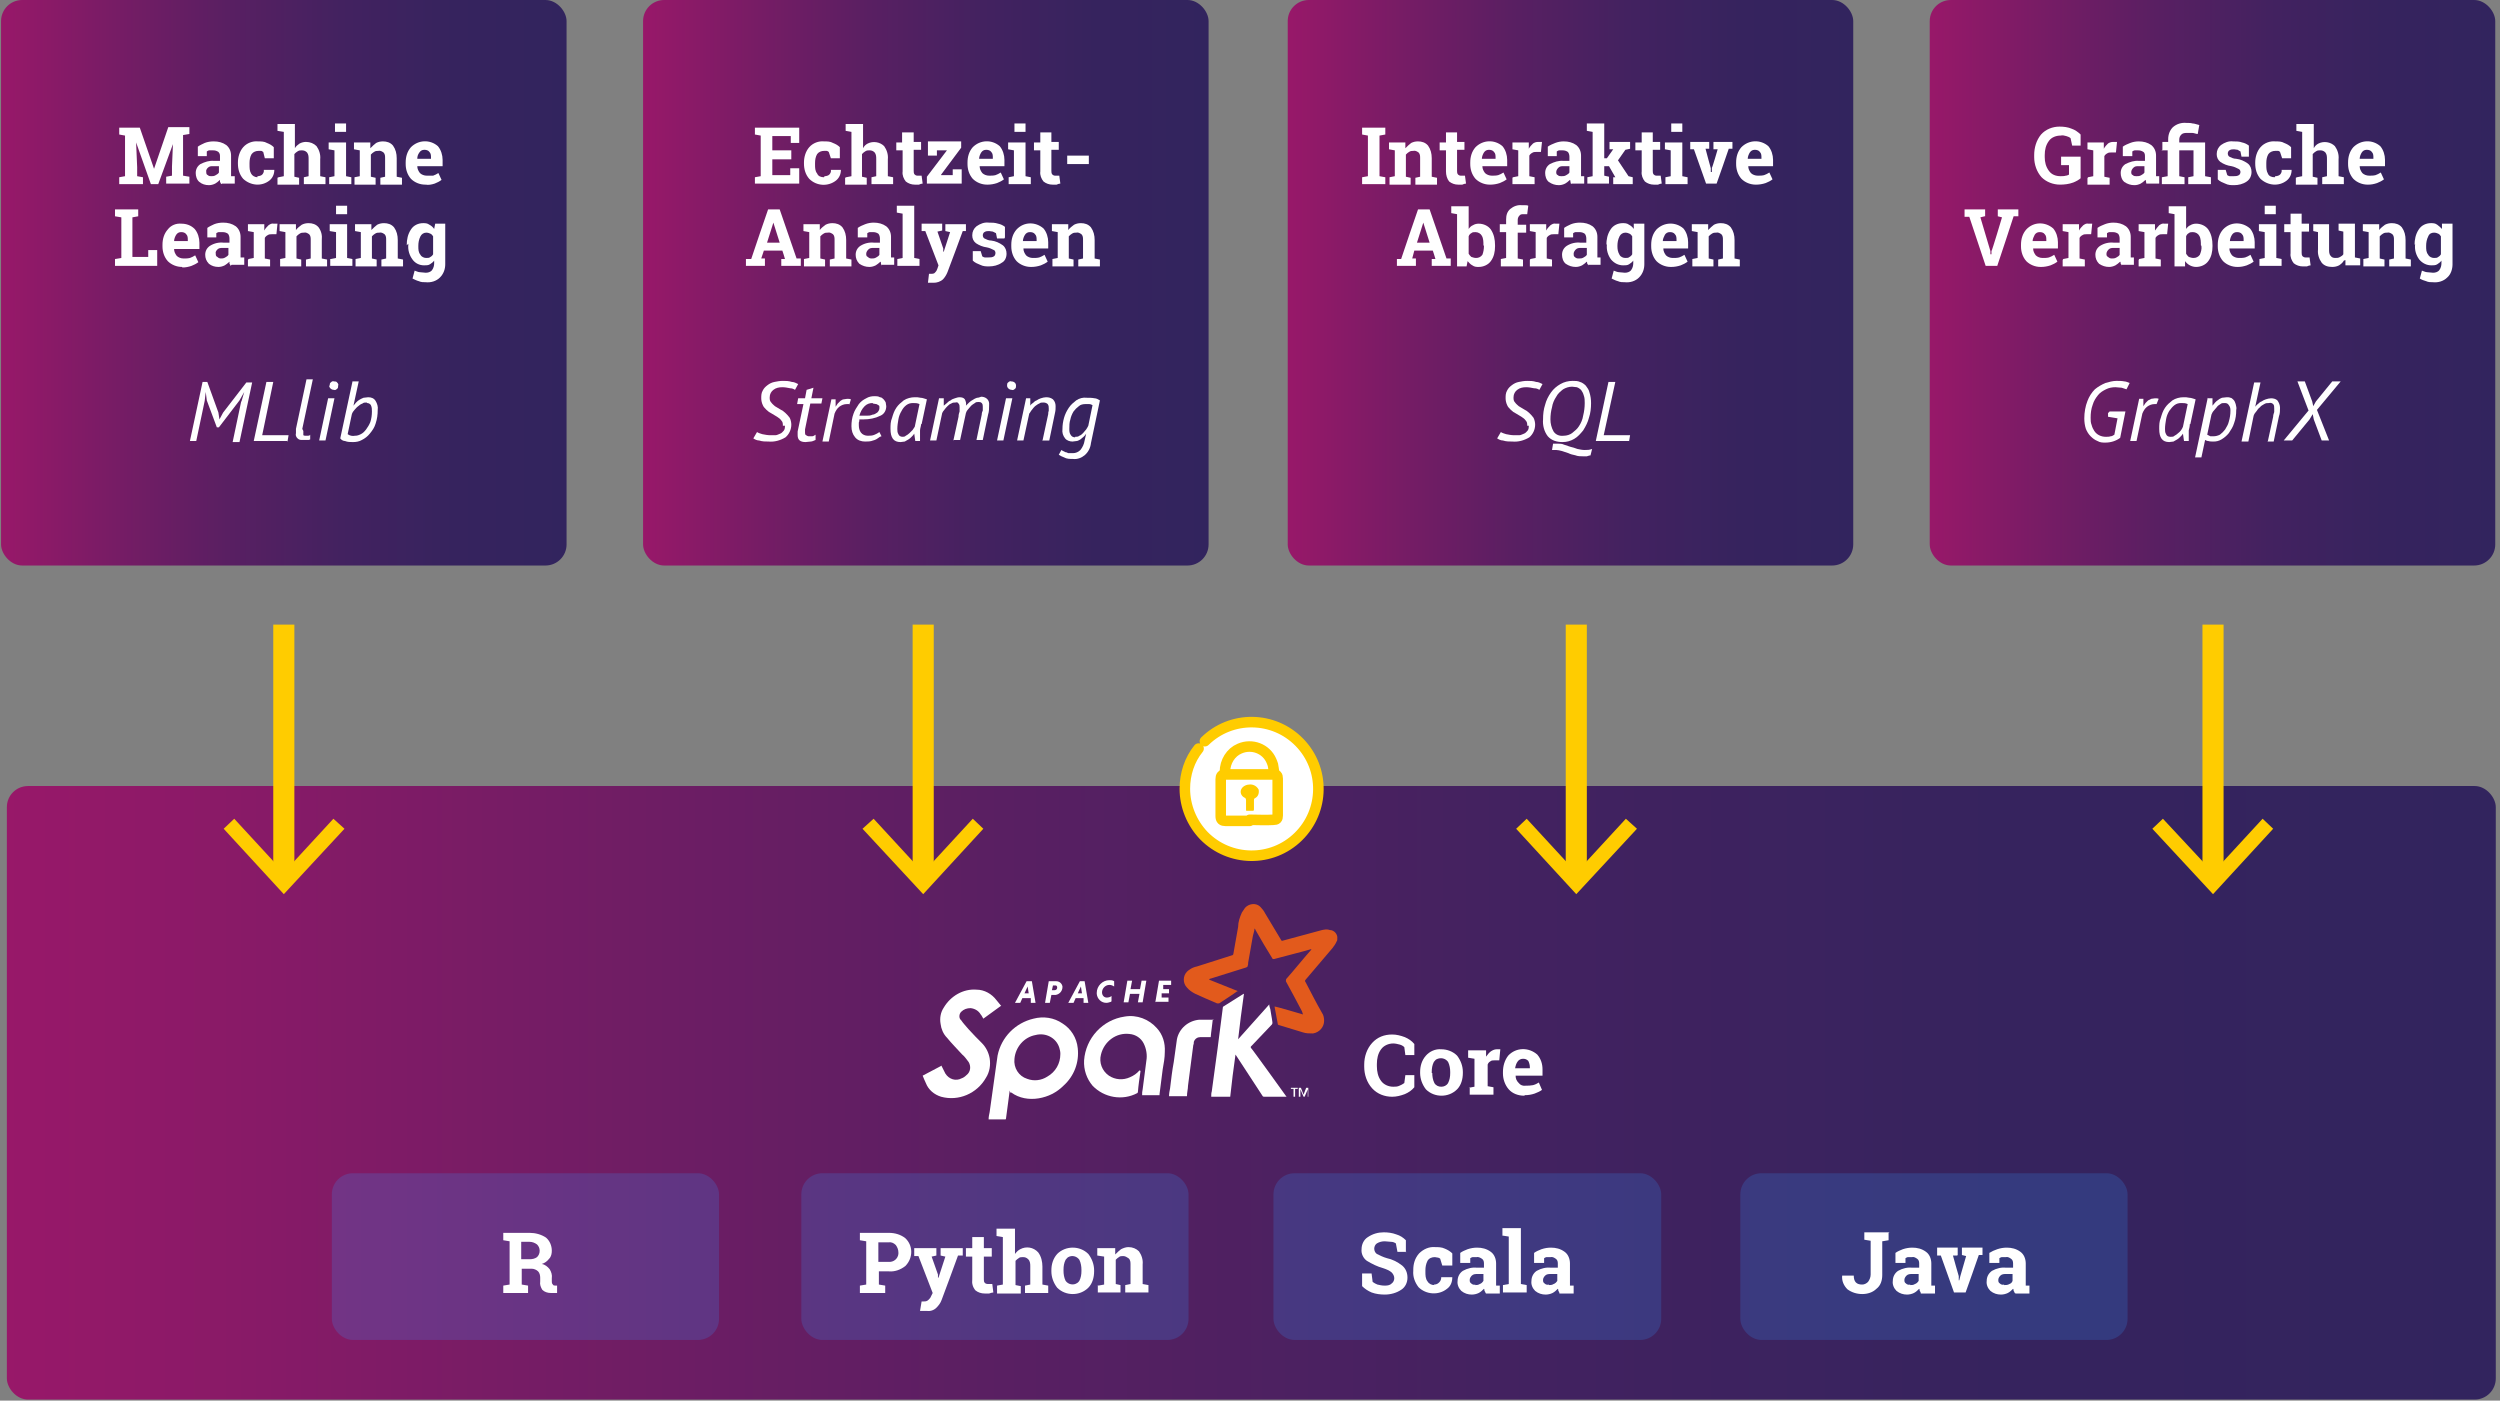 <?xml version="1.0" encoding="UTF-8"?>
<svg id="Ebene_1" data-name="Ebene 1" xmlns="http://www.w3.org/2000/svg" xmlns:xlink="http://www.w3.org/1999/xlink" version="1.1" viewBox="0 0 473.9 265.5">
  <rect x="0" y="0" width="473.9" height="265.5" fill="#808080" stroke="none"/>
  <defs>
    <style>
      .cls-1 {
        fill: url(#Unbenannter_Verlauf);
      }

      .cls-1, .cls-2, .cls-3, .cls-4, .cls-5, .cls-6, .cls-7, .cls-8, .cls-9, .cls-10 {
        stroke-width: 0px;
      }

      .cls-2 {
        fill: #e25a1c;
      }

      .cls-2, .cls-8 {
        fill-rule: evenodd;
      }

      .cls-11 {
        stroke-miterlimit: 10;
        stroke-width: 4px;
      }

      .cls-11, .cls-12 {
        fill: none;
      }

      .cls-11, .cls-12, .cls-13 {
        stroke: #fc0;
      }

      .cls-3 {
        fill: #fc0;
      }

      .cls-12, .cls-13 {
        stroke-linecap: round;
        stroke-linejoin: round;
        stroke-width: 2px;
      }

      .cls-4 {
        fill: url(#Unbenannter_Verlauf_5);
      }

      .cls-5 {
        fill: url(#Unbenannter_Verlauf_4);
      }

      .cls-6 {
        fill: url(#Unbenannter_Verlauf_3);
      }

      .cls-7 {
        fill: url(#Unbenannter_Verlauf_2);
      }

      .cls-8, .cls-13, .cls-9 {
        fill: #fff;
      }

      .cls-10 {
        fill: #39f;
        isolation: isolate;
        opacity: .2;
      }
    </style>
    <linearGradient id="Unbenannter_Verlauf" data-name="Unbenannter Verlauf" x1="1.3" y1="60.8" x2="473" y2="60.8" gradientTransform="translate(0 268) scale(1 -1)" gradientUnits="userSpaceOnUse">
      <stop offset="0" stop-color="#981869"/>
      <stop offset=".2" stop-color="#771c65"/>
      <stop offset=".4" stop-color="#591f62"/>
      <stop offset=".6" stop-color="#432260"/>
      <stop offset=".8" stop-color="#36235e"/>
      <stop offset="1" stop-color="#32245e"/>
    </linearGradient>
    <linearGradient id="Unbenannter_Verlauf_2" data-name="Unbenannter Verlauf 2" x1="244.1" y1="214.4" x2="351.3" y2="214.4" gradientTransform="translate(0 268) scale(1 -1)" gradientUnits="userSpaceOnUse">
      <stop offset="0" stop-color="#981869"/>
      <stop offset=".2" stop-color="#771c65"/>
      <stop offset=".4" stop-color="#591f62"/>
      <stop offset=".6" stop-color="#432260"/>
      <stop offset=".8" stop-color="#36235e"/>
      <stop offset="1" stop-color="#32245e"/>
    </linearGradient>
    <linearGradient id="Unbenannter_Verlauf_3" data-name="Unbenannter Verlauf 3" x1="365.8" y1="214.4" x2="473" y2="214.4" gradientTransform="translate(0 268) scale(1 -1)" gradientUnits="userSpaceOnUse">
      <stop offset="0" stop-color="#981869"/>
      <stop offset=".2" stop-color="#771c65"/>
      <stop offset=".4" stop-color="#591f62"/>
      <stop offset=".6" stop-color="#432260"/>
      <stop offset=".8" stop-color="#36235e"/>
      <stop offset="1" stop-color="#32245e"/>
    </linearGradient>
    <linearGradient id="Unbenannter_Verlauf_4" data-name="Unbenannter Verlauf 4" x1=".2" y1="214.4" x2="107.4" y2="214.4" gradientTransform="translate(0 268) scale(1 -1)" gradientUnits="userSpaceOnUse">
      <stop offset="0" stop-color="#981869"/>
      <stop offset=".2" stop-color="#771c65"/>
      <stop offset=".4" stop-color="#591f62"/>
      <stop offset=".6" stop-color="#432260"/>
      <stop offset=".8" stop-color="#36235e"/>
      <stop offset="1" stop-color="#32245e"/>
    </linearGradient>
    <linearGradient id="Unbenannter_Verlauf_5" data-name="Unbenannter Verlauf 5" x1="121.9" y1="214.4" x2="229.1" y2="214.4" gradientTransform="translate(0 268) scale(1 -1)" gradientUnits="userSpaceOnUse">
      <stop offset="0" stop-color="#981869"/>
      <stop offset=".2" stop-color="#771c65"/>
      <stop offset=".4" stop-color="#591f62"/>
      <stop offset=".6" stop-color="#432260"/>
      <stop offset=".8" stop-color="#36235e"/>
      <stop offset="1" stop-color="#32245e"/>
    </linearGradient>
  </defs>
  <g id="Lock">
    <rect class="cls-1" x="1.3" y="149" width="471.8" height="116.3" rx="4" ry="4"/>
    <rect class="cls-7" x="244.1" y="0" width="107.2" height="107.2" rx="4" ry="4"/>
    <path class="cls-9" d="M289.5,80.7c0-.4,0-.7-.3-1-.2-.3-.5-.5-.8-.7-.3-.2-.7-.4-1-.6-.4-.2-.7-.4-1-.7-.3-.3-.6-.6-.7-.9-.2-.4-.3-.9-.3-1.3,0-.5,0-1,.3-1.5.2-.4.5-.7.9-1,.4-.3.8-.5,1.3-.6.5-.1,1-.2,1.6-.2.6,0,1.1,0,1.7.2.4,0,.8.2,1.2.4l-.6,1.1c-.3-.2-.6-.3-1-.3-.5-.1-1-.2-1.5-.2-.6,0-1.2.1-1.7.5-.4.3-.7.8-.7,1.4,0,.4,0,.7.3,1,.2.3.5.5.7.7.3.2.7.4,1,.6.4.2.7.4,1,.7.3.3.6.6.8.9.2.4.3.9.3,1.3,0,.9-.4,1.8-1.1,2.4-1,.6-2.1.9-3.2.8-.6,0-1.2,0-1.8-.2-.4,0-.8-.2-1.1-.4l.7-1.2c.3.2.7.3,1,.4.5.1,1,.2,1.5.2.3,0,.7,0,1,0,.3,0,.6-.2.9-.3.3-.1.5-.4.7-.6.2-.3.2-.6.2-.9Z"/>
    <path class="cls-9" d="M292.5,79.5c0-1,.1-1.9.4-2.8.2-.8.6-1.6,1.1-2.3.5-.7,1.1-1.2,1.8-1.6.7-.4,1.5-.6,2.3-.6.5,0,1,0,1.4.2.4.1.8.4,1.1.7.3.4.6.8.7,1.3.2.6.3,1.3.3,2,0,1-.1,1.9-.4,2.8-.2.8-.6,1.6-1.1,2.4-.5.6-1,1.2-1.7,1.6-.7.4-1.4.6-2.2.6-1.1,0-2.1-.3-2.8-1.1-.7-.9-1-2.1-.9-3.2ZM293.9,79.5c0,.8.2,1.6.6,2.3.4.6,1.1.9,1.9.8.6,0,1.2-.2,1.6-.5.5-.4,1-.8,1.3-1.3.4-.6.7-1.3.8-2,.2-.8.3-1.6.3-2.4,0-.5,0-1-.2-1.5-.1-.4-.3-.7-.5-1-.2-.2-.5-.4-.8-.5-.3,0-.6-.1-.9-.1-.6,0-1.2.2-1.7.5-.5.4-1,.8-1.3,1.4-.4.6-.7,1.3-.8,2-.2.7-.3,1.5-.3,2.3h0ZM301.6,86.3c-.2,0-.5.1-.8.2h-.7c-.5,0-1,0-1.5-.2-.5-.1-.9-.2-1.3-.4l-1.2-.4c-.4-.1-.8-.2-1.1-.2h-.4c-.1,0-.2,0-.4,0l.2-1.2c.3,0,.6,0,.9,0,.4,0,.8,0,1.2.2l1.2.4c.4.1.8.2,1.3.4.5.1.9.2,1.4.2.5,0,.9,0,1.4-.2l-.3,1.2Z"/>
    <path class="cls-9" d="M308.8,83.6h-6.3l2.4-11.2h1.3l-2.2,10.1h5l-.2,1.2Z"/>
    <path class="cls-9" d="M258.2,25.5v-1.3h4.4v1.3l-1.1.2v7.7l1.1.2v1.3h-4.4v-1.3l1.1-.2v-7.7l-1.1-.2Z"/>
    <path class="cls-9" d="M263.4,33.6l1-.2v-4.9l-1.1-.2v-1.3h3.1v1.1c.4-.4.7-.7,1.1-1,.4-.2.8-.3,1.3-.3.7,0,1.4.2,1.9.8.5.7.7,1.5.7,2.4v3.5l1,.2v1.3h-4.1v-1.3l.9-.2v-3.5c0-.4,0-.8-.3-1.1-.3-.2-.6-.4-1-.3-.3,0-.5,0-.8.2-.2.1-.4.3-.6.5v4.2l.9.2v1.3h-4v-1.3Z"/>
    <path class="cls-9" d="M276.2,25v1.9h1.4v1.5h-1.4v4c0,.2,0,.5.2.7.1.1.3.2.5.2h.8c0,0,.2,1.5.2,1.5-.2,0-.5.1-.7.2-.3,0-.5,0-.8,0-.6,0-1.2-.2-1.7-.6-.4-.5-.6-1.2-.6-1.9v-4h-1.2v-1.5h1.2v-1.9h2.1Z"/>
    <path class="cls-9" d="M282.4,35c-1,0-2-.4-2.7-1.1-.7-.8-1-1.8-1-2.8v-.3c0-1.1.3-2.1,1-2.9,1.4-1.4,3.6-1.5,5.1-.2.6.7.9,1.7.9,2.6v1.2h-4.7c0,.5.2.9.5,1.3.3.3.8.5,1.3.5.4,0,.8,0,1.2-.1.3-.1.7-.3,1-.5l.6,1.3c-.4.3-.8.5-1.3.7-.6.2-1.2.3-1.8.3ZM282.2,28.4c-.4,0-.7.2-.9.5-.2.3-.4.8-.4,1.2h2.6v-.2c0-.4,0-.8-.3-1.1-.2-.3-.6-.4-.9-.4h0Z"/>
    <path class="cls-9" d="M286.8,33.6l1-.2v-4.9l-1.1-.2v-1.3h3.1v1.2c.2-.4.5-.7.8-1,.3-.2.6-.3,1-.3h.4c.1,0,.2,0,.3,0l-.2,1.9h-.9c-.3,0-.5,0-.8.2-.2.1-.4.3-.5.5v3.9l1,.2v1.3h-4.2v-1.2Z"/>
    <path class="cls-9" d="M297.8,34.9c0-.1-.1-.3-.1-.4,0-.1,0-.3-.1-.4-.3.3-.6.5-.9.7-.4.2-.8.3-1.2.3-.7,0-1.3-.2-1.9-.6-.5-.4-.7-1.1-.7-1.7,0-.7.3-1.3.9-1.7.8-.4,1.7-.7,2.6-.6h1.1v-.8c0-.3-.1-.7-.3-.9-.3-.2-.6-.3-1-.3-.2,0-.4,0-.6,0-.2,0-.3.1-.5.2v.9h-1.7v-1.8c.4-.3.9-.5,1.4-.7.5-.2,1.1-.3,1.6-.3.9,0,1.7.2,2.4.7.6.5.9,1.2.9,2v3.6c0,.1,0,.2,0,.3h.6v1.4h-2.4ZM296,33.4c.3,0,.6,0,.9-.2.2-.1.5-.3.6-.5v-1.2h-1.1c-.4,0-.7,0-1,.3-.2.2-.4.5-.4.8,0,.2,0,.5.3.6.2.2.4.2.7.2Z"/>
    <path class="cls-9" d="M300.8,24.7v-1.3h3.3v6.6h.5l1.2-1.7h-.7v-1.4h3.9v1.3l-.9.2-1.4,2,2,3,.8.2v1.3h-3.7v-1.3h.4c0,0-1.2-2.1-1.2-2.1h-.9v1.8l.9.2v1.3h-4.1v-1.2l1-.2v-8.4l-1.1-.2Z"/>
    <path class="cls-9" d="M313.3,25v1.9h1.4v1.5h-1.4v4c0,.2,0,.5.2.7.1.1.3.2.5.2h.8c0,0,.2,1.5.2,1.5-.2,0-.5.1-.7.2-.3,0-.5,0-.8,0-.6,0-1.2-.2-1.7-.6-.4-.5-.7-1.2-.6-1.9v-4h-1.2v-1.5h1.2v-1.9h2.1Z"/>
    <path class="cls-9" d="M315.7,33.6l1-.2v-4.9l-1.1-.2v-1.3h3.3v6.4l1,.2v1.3h-4.2v-1.3ZM318.9,25h-2.1v-1.6h2.1v1.6Z"/>
    <path class="cls-9" d="M324,28.2h-.7c0,.1,1,3.7,1,3.7v.7h.2v-.8c.1,0,1.1-3.5,1.1-3.5h-.8v-1.4h3.6v1.3h-.7c0,.1-2.3,6.6-2.3,6.6h-2l-2.3-6.5h-.7v-1.4h3.6v1.3Z"/>
    <path class="cls-9" d="M332.8,35c-1,0-2-.4-2.7-1.1-.7-.8-1-1.8-1-2.8v-.3c0-1.1.3-2.1,1-2.9,1.4-1.4,3.6-1.5,5.1-.2.6.7.9,1.7.9,2.6v1.2h-4.7c0,.5.2.9.5,1.3.3.3.8.5,1.3.5.4,0,.8,0,1.2-.1.3-.1.7-.3,1-.5l.6,1.3c-.4.3-.8.5-1.3.7-.6.2-1.2.3-1.8.3ZM332.6,28.4c-.4,0-.7.2-.9.5-.2.3-.4.8-.4,1.2h2.6v-.2c0-.4,0-.8-.3-1.1-.2-.3-.6-.4-.9-.4h0Z"/>
    <path class="cls-9" d="M264.8,49.1h.8c0-.1,3.2-9.4,3.2-9.4h2.2l3.2,9.3h.8v1.4h-3.6v-1.3h.7c0-.1-.5-1.6-.5-1.6h-3.5l-.4,1.5h.7v1.4h-3.6v-1.3ZM268.6,46h2.4l-1.2-3.8h0l-1.2,3.8Z"/>
    <path class="cls-9" d="M283.4,46.7c0,1-.2,2-.8,2.8-.5.7-1.4,1.1-2.3,1.1-.4,0-.8,0-1.2-.3-.4-.2-.6-.5-.9-.8l-.2,1h-1.8v-9.9l-1.1-.2v-1.3h3.3v4.3c.2-.3.5-.6.8-.7.3-.2.7-.3,1.1-.3.9,0,1.8.4,2.3,1.1.6.9.8,1.9.8,3v.2ZM281.2,46.5c0-.6,0-1.3-.3-1.8-.2-.4-.7-.7-1.2-.7-.3,0-.6,0-.8.2-.2.1-.4.3-.5.6v3.3c.1.2.3.4.5.6.3.1.6.2.9.2.5,0,.9-.2,1.2-.6.2-.5.3-1.1.3-1.7h0Z"/>
    <path class="cls-9" d="M284.5,49.1l1-.2v-4.9h-1.2v-1.5h1.2v-.9c0-.8.2-1.5.8-2,.6-.5,1.4-.8,2.2-.7.2,0,.4,0,.6,0,.2,0,.4,0,.6.1l-.2,1.6h-.3c-.1,0-.3,0-.4,0-.3,0-.6,0-.8.3-.2.2-.3.5-.3.8v.9h1.6v1.5h-1.6v4.9l1,.2v1.3h-4.2v-1.3Z"/>
    <path class="cls-9" d="M290.1,49.1l1-.2v-4.9l-1.1-.2v-1.3h3.1v1.2c.2-.4.5-.7.8-1,.3-.2.6-.4,1-.3h.7c0,0-.2,2-.2,2h-.9c-.3,0-.5,0-.8.2-.2.1-.4.3-.5.5v3.9l1,.2v1.3h-4.2v-1.2Z"/>
    <path class="cls-9" d="M301.1,50.4c0-.1-.1-.3-.2-.4s0-.3-.1-.4c-.3.3-.6.5-.9.7-.4.2-.8.3-1.2.3-.7,0-1.3-.2-1.9-.6-.5-.4-.7-1.1-.7-1.7,0-.7.3-1.3.9-1.7.8-.5,1.7-.7,2.6-.6h1.1v-.8c0-.3-.1-.7-.3-.9-.3-.2-.6-.3-1-.3-.2,0-.4,0-.7,0-.2,0-.3.1-.5.2v.8h-1.7v-1.8c.4-.3.9-.5,1.3-.7.5-.2,1.1-.3,1.7-.3.9,0,1.7.2,2.4.7.6.5.9,1.2.9,2v3.6c0,.1,0,.2,0,.3h.6v1.4h-2.4ZM299.3,49c.3,0,.6,0,.9-.2.2-.1.5-.3.6-.5v-1.3h-1.1c-.4,0-.7,0-1,.3-.2.2-.4.5-.4.8,0,.2,0,.5.2.6.2.2.4.3.7.3Z"/>
    <path class="cls-9" d="M304.5,46.5c0-1.1.2-2.1.8-3,.5-.8,1.4-1.2,2.3-1.2.4,0,.8,0,1.2.3.4.2.7.5.9.8v-1h2v7.7c0,.9-.3,1.8-1,2.5-.7.7-1.7,1-2.7.9-.4,0-.9,0-1.3-.2-.4-.1-.8-.3-1.2-.5l.4-1.5c.3.1.7.3,1,.3.4,0,.7.1,1.1.1.4,0,.9-.1,1.2-.5.3-.4.4-.9.4-1.3v-.5c-.2.3-.5.5-.8.7-.3.2-.7.2-1.1.2-.9,0-1.7-.4-2.3-1.1-.6-.8-.9-1.8-.8-2.8v-.2ZM306.6,46.7c0,.6.1,1.1.4,1.6.2.4.7.6,1.1.6.3,0,.6,0,.8-.2.2-.1.4-.3.5-.5v-3.4c-.1-.2-.3-.4-.5-.5-.2-.1-.5-.2-.8-.2-.5,0-.9.3-1.1.7-.3.6-.4,1.2-.4,1.8v.2Z"/>
    <path class="cls-9" d="M316.7,50.6c-1,0-2-.4-2.7-1.1-.7-.8-1-1.8-1-2.8v-.3c0-1.1.3-2.1,1-2.9,1.4-1.4,3.6-1.5,5.1-.2.6.7.9,1.7.9,2.6v1.2h-4.7c0,.5.2.9.5,1.3.3.3.8.5,1.3.5.4,0,.8,0,1.2-.1.3-.1.7-.3,1-.5l.6,1.3c-.4.3-.8.5-1.3.7-.6.2-1.2.3-1.8.3ZM316.5,44c-.4,0-.7.2-.9.5-.2.4-.4.8-.4,1.2h2.6v-.2c0-.4,0-.8-.3-1.1-.2-.3-.6-.4-.9-.4Z"/>
    <path class="cls-9" d="M320.8,49.1l1-.2v-4.9l-1.1-.2v-1.3h3.1v1.1c.4-.4.7-.7,1.1-1,.4-.2.8-.3,1.3-.3.7,0,1.4.2,1.9.8.5.7.7,1.5.7,2.4v3.5l1,.2v1.3h-4.1v-1.3l.9-.2v-3.5c0-.4,0-.8-.3-1.1-.3-.2-.6-.4-1-.3-.3,0-.5,0-.8.2-.2.1-.4.3-.6.5v4.2l.9.2v1.3h-4v-1.3Z"/>
    <rect class="cls-6" x="365.8" y="0" width="107.2" height="107.2" rx="4" ry="4"/>
    <path class="cls-9" d="M399.9,78h3l-1,5c-.8.6-1.8.9-2.8.9-.5,0-1,0-1.5-.3-.5-.2-.9-.5-1.3-.9-.4-.4-.7-.9-.9-1.4-.2-.6-.3-1.3-.3-2,0-1.1.2-2.3.6-3.3.3-.8.8-1.6,1.4-2.2.6-.5,1.3-.9,2-1.2.7-.2,1.4-.4,2.1-.4.5,0,1,0,1.5.1.3,0,.7.2,1,.3l-.6,1.2c-.3-.1-.6-.2-.9-.3-.4,0-.8-.1-1.2-.1-.6,0-1.2.1-1.8.4-.6.3-1.1.6-1.5,1.1-.4.5-.8,1.1-1,1.8-.3.8-.4,1.6-.4,2.5,0,.5,0,.9.2,1.4.1.4.3.8.5,1.1.2.3.5.6.9.8.4.2.8.3,1.3.3.3,0,.6,0,.9-.1.3,0,.5-.2.7-.3l.6-3.1-1.8-.3v-.7Z"/>
    <path class="cls-9" d="M409,76.6h-.3c0,0-.2,0-.3,0-.5,0-1,.2-1.4.5-.4.3-.7.8-.9,1.3l-1.1,5.2h-1.2l1.7-8h.8v1.4h0c.1-.2.3-.4.4-.6.2-.2.3-.3.5-.5.2-.1.4-.2.6-.3.2,0,.5-.1.7-.1.3,0,.5,0,.7.1l-.4,1Z"/>
    <path class="cls-9" d="M415.1,80.4c0,.4-.1.8-.2,1.2,0,.4,0,.8,0,1.1v.5c0,.1,0,.3,0,.4h-.9l-.2-1.4h0c-.1.2-.3.4-.5.6-.2.2-.4.4-.6.5-.2.1-.5.3-.7.4-.3,0-.5.1-.8.1-1.3,0-1.9-.8-1.9-2.5,0-.7,0-1.4.3-2.1.2-.7.4-1.3.8-1.9.4-.6.9-1,1.4-1.4.6-.4,1.4-.6,2.1-.6.4,0,.7,0,1.1.1.4,0,.8.2,1.2.3l-1,4.7ZM411.5,82.8c.3,0,.5,0,.7-.2.2-.1.5-.3.7-.5.4-.3.7-.7.9-1.2l.9-4.3c-.4-.2-.8-.2-1.2-.2-.5,0-.9.1-1.3.4-.4.3-.7.7-1,1.1-.3.5-.5,1-.6,1.6-.1.6-.2,1.2-.2,1.8,0,.3,0,.7.2,1,.1.3.4.5.8.5Z"/>
    <path class="cls-9" d="M418.6,75.5h.8v1.4c0,0,0,0,0,0,.2-.2.3-.4.5-.6.2-.2.4-.4.6-.5.2-.2.5-.3.7-.4.3,0,.6-.1.9-.1.2,0,.5,0,.7.1.2,0,.4.2.6.4.2.2.3.5.4.8.1.4.2.8.1,1.1,0,.9-.1,1.7-.4,2.5-.2.7-.6,1.3-1,1.9-.4.5-.9.9-1.4,1.2-.5.3-1,.4-1.5.4-.3,0-.7,0-1-.1-.2,0-.4-.1-.6-.2l-.7,3.3h-1.2l2.4-11.3ZM421.7,76.4c-.3,0-.6,0-.8.2-.3.2-.5.3-.7.6-.2.2-.4.5-.6.7-.2.2-.3.5-.4.7l-.8,3.8c.2.1.4.2.6.3.2,0,.4,0,.6,0,.4,0,.8-.1,1.2-.3.4-.3.7-.6,1-1,.3-.5.6-1,.7-1.5.2-.7.3-1.3.3-2,0-.4,0-.7-.3-1.1-.2-.3-.4-.4-.8-.4Z"/>
    <path class="cls-9" d="M429.9,83.6l1-4.6c0-.3.1-.6.2-.9,0-.2,0-.4,0-.7,0-.3,0-.6-.2-.8-.2-.2-.5-.3-.8-.2-.3,0-.6,0-.9.2-.3.2-.6.3-.8.6-.3.2-.5.5-.7.8-.2.2-.4.5-.5.8l-1,4.9h-1.3l2.4-11.2h1.2l-1,4.6h0c.2-.2.3-.4.5-.5.2-.2.4-.4.7-.5.3-.2.5-.3.8-.4.3-.1.7-.2,1-.2.4,0,.9.1,1.2.4.3.4.5.9.5,1.4,0,.5,0,1.1-.2,1.6l-1,4.8h-1.2Z"/>
    <path class="cls-9" d="M437.6,77.8l-2.1-5.5h1.4l1.4,3.8.2.9.5-.9,3.1-3.8h1.6l-4.5,5.4,2.3,5.8h-1.4l-1.5-4-.2-1-.6,1-3.3,4h-1.6l4.8-5.8Z"/>
    <path class="cls-9" d="M394.5,33.7c-.4.4-1,.7-1.5.9-.8.3-1.7.4-2.5.4-1.3,0-2.6-.5-3.5-1.4-.9-1-1.4-2.4-1.4-3.8v-.4c0-1.4.4-2.8,1.3-3.9.9-1,2.2-1.5,3.5-1.5.8,0,1.6.1,2.3.4.6.2,1.2.6,1.7,1.1v2.1h-1.6l-.3-1.4c-.2-.2-.5-.3-.8-.4-.4-.1-.7-.2-1.1-.1-.8,0-1.7.3-2.2,1-.6.8-.8,1.7-.8,2.7v.4c0,.9.2,1.8.8,2.6.5.7,1.3,1,2.2,1,.3,0,.7,0,1-.1.2,0,.4-.1.6-.2v-1.8h-1.5v-1.6h3.7v4.1Z"/>
    <path class="cls-9" d="M395.8,33.6l1-.2v-4.9l-1.1-.2v-1.3h3.1v1.2c.2-.4.5-.7.8-1,.3-.2.6-.3,1-.3h.7c0,0-.2,2-.2,2h-.9c-.3,0-.5,0-.8.2-.2.1-.4.3-.5.5v3.9l1,.2v1.3h-4.2v-1.2Z"/>
    <path class="cls-9" d="M406.9,34.9c0-.1-.1-.3-.1-.4,0-.1,0-.3-.1-.4-.3.3-.6.5-.9.7-.4.2-.8.3-1.2.3-.7,0-1.3-.2-1.9-.6-.5-.4-.7-1.1-.7-1.7,0-.7.3-1.3.9-1.7.8-.4,1.7-.7,2.6-.6h1.1v-.8c0-.3,0-.7-.3-.9-.3-.2-.6-.3-1-.3-.2,0-.4,0-.6,0-.2,0-.3.1-.5.2v.9h-1.8v-1.8c.4-.3.9-.5,1.4-.7.5-.2,1.1-.3,1.6-.3.9,0,1.7.2,2.4.7.6.5.9,1.2.9,2v3.6c0,.1,0,.2,0,.3h.6v1.4h-2.4ZM405,33.4c.3,0,.6,0,.9-.2.2-.1.5-.3.6-.5v-1.2h-1.1c-.4,0-.7,0-1,.3-.2.2-.4.5-.4.8,0,.2,0,.5.3.6.2.2.4.2.7.2Z"/>
    <path class="cls-9" d="M409.9,28.4v-1.5h1.1v-.5c0-.9.3-1.7.9-2.3.7-.6,1.6-.9,2.6-.8.4,0,.8,0,1.1.1.4,0,.8.2,1.3.3l-.3,1.7c-.3,0-.7-.2-1-.2-.3,0-.7,0-1,0-.4,0-.8,0-1.1.3-.3.3-.4.6-.4,1v.5h4.9v6.4l1.1.2v1.3h-4.3v-1.3l1-.2v-4.9h-2.7v4.9l1,.2v1.3h-4.3v-1.3l1.1-.2v-4.9h-1.2Z"/>
    <path class="cls-9" d="M426.3,29.7h-1.4l-.2-1c-.2-.1-.4-.2-.5-.3-.2,0-.5-.1-.7-.1-.3,0-.6,0-.9.2-.2.1-.3.4-.3.6,0,.2.1.5.3.6.4.2.8.4,1.3.4.8.1,1.5.4,2.2.9.5.4.7,1,.7,1.6,0,.7-.3,1.4-.9,1.8-.7.5-1.6.7-2.4.7-.6,0-1.1,0-1.7-.3-.5-.2-1-.4-1.4-.8v-1.8h1.5l.3,1c.2.1.3.2.5.2.2,0,.5,0,.7,0,.3,0,.7,0,1-.2.2-.1.3-.4.3-.6,0-.2-.1-.5-.4-.6-.4-.2-.8-.4-1.3-.5-.8-.1-1.5-.4-2.1-.8-.5-.4-.7-.9-.7-1.5,0-.7.3-1.3.8-1.7.7-.5,1.5-.8,2.3-.7.6,0,1.2,0,1.7.2.5.1.9.3,1.3.6v2Z"/>
    <path class="cls-9" d="M431.3,33.4c.3,0,.7-.1.9-.3.2-.2.4-.6.3-.9h1.9c0,.8-.3,1.5-.9,2-1.5,1.2-3.6,1-5-.3-.7-.8-1-1.8-1-2.9v-.2c0-1,.3-2.1,1-2.9.7-.8,1.8-1.2,2.8-1.1.6,0,1.2,0,1.7.3.5.2.9.4,1.3.8v2.1h-1.7l-.4-1.2c-.1-.1-.2-.2-.4-.2-.2,0-.4,0-.5,0-.5,0-1,.2-1.3.6-.3.5-.4,1.1-.4,1.7v.3c0,.6,0,1.2.3,1.7.2.5.7.7,1.3.7Z"/>
    <path class="cls-9" d="M435.4,33.6l1-.2v-8.4l-1.1-.2v-1.3h3.3v4.6c.2-.4.5-.7.9-.9,1-.5,2.3-.3,3.1.5.5.7.8,1.6.7,2.5v3.2l1,.2v1.3h-4.1v-1.3l.9-.2v-3.2c0-.5,0-.9-.3-1.3-.3-.3-.6-.4-1-.4-.3,0-.5,0-.8.2-.2.1-.4.3-.6.5v4.3l.9.2v1.3h-4.1v-1.3Z"/>
    <path class="cls-9" d="M448.8,35c-1,0-2-.4-2.7-1.1-.7-.8-1-1.8-1-2.8v-.3c0-1.1.3-2.1,1-2.9,1.4-1.4,3.6-1.5,5.1-.2.6.7.9,1.7.9,2.6v1.2h-4.8c0,.5.2.9.5,1.3.3.3.8.5,1.3.5.4,0,.8,0,1.2-.1.3-.1.7-.3,1-.5l.6,1.3c-.4.3-.8.5-1.3.7-.6.2-1.1.3-1.7.3ZM448.6,28.4c-.4,0-.7.2-.9.5-.2.3-.4.8-.4,1.2h2.6v-.2c0-.4,0-.8-.3-1.1-.2-.3-.6-.4-.9-.4h0Z"/>
    <path class="cls-9" d="M376.2,41l-.8.2,1.9,6.4v.6h.2v-.6c.1,0,2-6.4,2-6.4l-.8-.2v-1.3h3.9v1.3h-.9c0,.1-3.1,9.4-3.1,9.4h-2.2l-3.1-9.3h-.9v-1.4h3.9v1.3Z"/>
    <path class="cls-9" d="M386.8,50.6c-1,0-2-.4-2.7-1.1-.7-.8-1-1.8-1-2.8v-.3c0-1.1.3-2.1,1-2.9,1.4-1.5,3.6-1.5,5.1-.2,0,0,0,0,0,0,.6.7.9,1.7.9,2.6v1.2h-4.7c0,.5.2.9.5,1.3.3.3.8.5,1.3.5.4,0,.8,0,1.2-.1.3-.1.7-.3,1-.5l.6,1.3c-.4.3-.8.5-1.3.7-.6.2-1.2.3-1.8.3ZM386.6,44c-.4,0-.7.2-.9.5-.2.4-.4.8-.4,1.2h2.6v-.2c0-.4,0-.8-.3-1.1-.2-.3-.6-.4-.9-.4Z"/>
    <path class="cls-9" d="M391.1,49.1l1-.2v-4.9l-1.1-.2v-1.3h3.1v1.2c.2-.4.5-.7.8-1,.3-.2.6-.4,1-.3h.7c0,0-.2,2-.2,2h-.9c-.3,0-.5,0-.8.2-.2.1-.4.3-.5.5v3.9l1,.2v1.3h-4.2v-1.2Z"/>
    <path class="cls-9" d="M402.2,50.4c0-.1-.1-.3-.2-.4,0-.1,0-.3-.1-.4-.3.3-.6.5-.9.7-.4.2-.8.3-1.2.3-.7,0-1.3-.2-1.9-.6-.5-.5-.7-1.1-.7-1.7,0-.7.3-1.3.9-1.7.8-.5,1.7-.7,2.6-.6h1.1v-.8c0-.3-.1-.7-.3-.9-.3-.2-.6-.3-1-.3-.2,0-.4,0-.6,0-.2,0-.3.1-.5.2v.8h-1.8v-1.8c.4-.3.9-.5,1.4-.7.5-.2,1.1-.3,1.6-.3.9,0,1.7.2,2.4.7.6.5.9,1.2.9,2v3.6c0,.1,0,.2,0,.3h.6v1.4h-2.4ZM400.3,49c.3,0,.6,0,.9-.2.2-.1.5-.3.6-.5v-1.3h-1.1c-.4,0-.7,0-1,.3-.2.2-.4.5-.4.8,0,.2,0,.5.3.6.2.2.4.3.7.3Z"/>
    <path class="cls-9" d="M405.5,49.1l1-.2v-4.9l-1.1-.2v-1.3h3.1v1.2c.3-.4.5-.7.8-1,.3-.2.6-.4,1-.3h.7c0,0-.2,2-.2,2h-.9c-.3,0-.5,0-.8.2-.2.1-.4.3-.5.5v3.9l1,.2v1.3h-4.2v-1.2Z"/>
    <path class="cls-9" d="M419.4,46.7c0,1-.2,2-.8,2.8-.5.7-1.4,1.1-2.3,1.1-.8,0-1.6-.4-2.1-1.1v1h-2v-9.9l-1.1-.2v-1.3h3.3v4.3c.2-.3.5-.6.8-.7.3-.2.7-.3,1.1-.3.9,0,1.8.4,2.3,1.1.6.9.8,1.9.8,3v.2ZM417.2,46.5c0-.6,0-1.3-.3-1.8-.2-.4-.7-.7-1.2-.7-.3,0-.6,0-.8.2-.2.1-.4.3-.5.6v3.3c.1.2.3.4.5.6.3.1.6.2.9.2.5,0,.9-.2,1.2-.6.2-.5.4-1.1.3-1.7h0Z"/>
    <path class="cls-9" d="M424.1,50.6c-1,0-2-.4-2.7-1.1-.7-.8-1-1.8-1-2.8v-.3c0-1.1.3-2.1,1-2.9,1.4-1.5,3.6-1.5,5.1-.2,0,0,0,0,0,0,.6.7.9,1.7.9,2.6v1.2h-4.8c0,.5.2.9.5,1.3.3.3.8.5,1.3.5.4,0,.8,0,1.2-.1.3-.1.7-.3,1-.5l.6,1.3c-.4.3-.8.5-1.3.7-.6.2-1.1.3-1.7.3ZM424,44c-.4,0-.7.2-.9.5-.2.3-.4.8-.4,1.2h2.6v-.2c0-.4,0-.8-.3-1.1-.2-.3-.6-.4-.9-.4Z"/>
    <path class="cls-9" d="M428.3,49.1l1-.2v-4.9l-1.1-.2v-1.3h3.3v6.4l1,.2v1.3h-4.2v-1.3ZM431.4,40.6h-2.1v-1.6h2.1v1.6Z"/>
    <path class="cls-9" d="M436.3,40.5v1.9h1.4v1.5h-1.4v4c0,.2,0,.5.2.7.1.1.3.2.5.2h.8c0,0,.2,1.5.2,1.5-.2,0-.5.1-.7.2-.3,0-.5,0-.8,0-.6,0-1.2-.2-1.7-.6-.4-.5-.7-1.2-.6-1.9v-4h-1.2v-1.5h1.2v-2h2.2Z"/>
    <path class="cls-9" d="M444.3,49.4c-.2.4-.6.7-.9.9-.4.2-.8.3-1.3.3-.8,0-1.5-.2-2-.8-.5-.7-.8-1.6-.7-2.5v-3.3l-.9-.2v-1.3h3v4.8c0,.4,0,.9.3,1.2.2.3.5.4.9.4.3,0,.6,0,.9-.2.2-.1.5-.3.6-.5v-4.3l-.9-.2v-1.3h3.1v6.4l1,.2v1.3h-2.8v-1Z"/>
    <path class="cls-9" d="M448,49.1l1-.2v-4.9l-1.1-.2v-1.3h3.1v1.1c.3-.4.7-.7,1.1-1,.4-.2.8-.3,1.3-.3.7,0,1.4.2,1.9.8.5.7.7,1.5.7,2.4v3.5l1,.2v1.3h-4.1v-1.3l.9-.2v-3.5c0-.4,0-.8-.3-1.1-.3-.2-.6-.4-1-.3-.3,0-.5,0-.8.2-.2.1-.4.3-.6.5v4.2l.9.2v1.3h-4v-1.3Z"/>
    <path class="cls-9" d="M457.7,46.5c0-1.1.2-2.1.8-3,.5-.8,1.4-1.2,2.3-1.2.4,0,.8,0,1.2.3.3.2.6.5.9.8v-1h2v7.7c0,.9-.3,1.9-1,2.5-.7.7-1.7,1-2.7.9-.4,0-.9,0-1.3-.2-.4-.1-.9-.3-1.2-.5l.4-1.5c.3.1.7.3,1,.3.4,0,.7.1,1.1.1.4,0,.9-.1,1.2-.5.3-.4.4-.9.4-1.3v-.5c-.2.3-.5.5-.8.7-.3.2-.7.2-1.1.2-.9,0-1.7-.4-2.3-1.1-.6-.8-.9-1.8-.8-2.8v-.2ZM459.9,46.7c0,.6,0,1.1.4,1.6.2.4.7.6,1.1.6.3,0,.6,0,.8-.2.2-.1.4-.3.5-.5v-3.4c-.1-.2-.3-.4-.5-.5-.2-.1-.5-.2-.8-.2-.5,0-.9.2-1.1.7-.3.6-.4,1.2-.4,1.8v.2Z"/>
    <rect class="cls-5" x=".2" y="0" width="107.2" height="107.2" rx="4" ry="4"/>
    <rect class="cls-10" x="62.9" y="222.4" width="73.4" height="31.6" rx="4" ry="4"/>
    <rect class="cls-10" x="151.9" y="222.4" width="73.4" height="31.6" rx="4" ry="4"/>
    <rect class="cls-10" x="241.4" y="222.4" width="73.5" height="31.6" rx="4" ry="4"/>
    <rect class="cls-10" x="329.9" y="222.4" width="73.4" height="31.6" rx="4" ry="4"/>
    <path class="cls-9" d="M45.8,76l.5-1.7h0l-.9,1.6-3.9,5.1h-.4l-1.9-5.1-.2-1.6h0l-.2,1.7-1.6,7.6h-1.2l2.4-11.2h.9l2.1,5.8.2,1.3h0l.7-1.3,4.4-5.7h1.1l-2.4,11.3h-1.3l1.6-7.6Z"/>
    <path class="cls-9" d="M54.4,83.6h-6.3l2.4-11.2h1.3l-2.1,10.1h5l-.2,1.2Z"/>
    <path class="cls-9" d="M57.5,81.7c0,.1,0,.3,0,.4,0,.2,0,.3,0,.4,0,0,.2.1.3.1.2,0,.4,0,.5,0,.2,0,.4,0,.5-.2v.9c-.1,0-.2.1-.3.1h-.4c0,0-.4,0-.4,0h-.4c-.3,0-.6,0-.9-.3-.3-.3-.4-.6-.3-1,0-.3,0-.5,0-.8l2-9.4h1.2l-2,9.4Z"/>
    <path class="cls-9" d="M62.2,75.5h1.2l-1.7,8h-1.2l1.7-8ZM62.5,73.1c0-.2,0-.5.2-.6.2-.2.4-.3.6-.2.2,0,.5,0,.6.2.2.2.3.4.2.6,0,.2,0,.5-.2.6-.2.2-.4.3-.6.2-.5,0-.9-.4-.9-.8,0,0,0,0,0,0Z"/>
    <path class="cls-9" d="M66.8,72.3h1.2l-1,4.6h0c.2-.2.3-.4.5-.6.2-.2.4-.4.6-.5.2-.1.5-.3.8-.4.3,0,.6-.1.9-.1.6,0,1.1.2,1.4.7.3.5.5,1.1.4,1.7,0,.9-.1,1.7-.4,2.6-.2.7-.6,1.3-1.1,1.9-.4.5-.9.9-1.5,1.2-.5.3-1.1.4-1.7.4-.5,0-1,0-1.5-.2-.3,0-.7-.2-.9-.5l2.3-10.7ZM69.5,76.3c-.3,0-.6,0-.8.2-.3.1-.6.3-.8.5-.3.2-.5.5-.7.7-.2.2-.4.5-.5.8l-.8,3.8c.4.3.9.4,1.4.3.4,0,.7-.1,1.1-.3.4-.2.7-.5,1-.9.3-.4.6-.9.8-1.4.2-.6.3-1.3.3-2,0-.4,0-.8-.2-1.2-.1-.2-.4-.4-.7-.4h0Z"/>
    <path class="cls-9" d="M268.1,200h-1.7l-.2-1.5c-.2-.2-.5-.4-.9-.5-.4-.1-.8-.2-1.2-.2-.9,0-1.8.4-2.3,1.1-.6.8-.8,1.8-.8,2.8v.4c0,1,.2,2,.8,2.8.5.7,1.4,1.1,2.3,1.1.4,0,.8,0,1.2-.2.3-.1.6-.3.9-.5l.2-1.5h1.7v2.3c-.5.6-1.1,1-1.8,1.3-.8.3-1.6.5-2.4.5-1.4,0-2.8-.5-3.8-1.6-1-1.1-1.5-2.6-1.5-4.1v-.4c0-1.5.5-3,1.5-4.1,1-1.1,2.3-1.6,3.8-1.6.8,0,1.6.2,2.4.5.7.3,1.3.7,1.8,1.3v2.2Z"/>
    <path class="cls-9" d="M269.2,203.2c0-1.1.3-2.2,1.1-3.1.7-.8,1.8-1.3,2.9-1.2,1.1,0,2.2.4,3,1.2.7.9,1.1,2,1.1,3.1v.2c0,1.1-.3,2.3-1.1,3.1-1.6,1.6-4.3,1.6-5.9,0-.7-.9-1.1-2-1.1-3.1v-.2ZM271.5,203.4c0,.6.1,1.3.4,1.9.3.5.8.7,1.3.7.5,0,1-.2,1.3-.7.3-.6.4-1.2.4-1.9v-.2c0-.6-.1-1.3-.4-1.9-.5-.7-1.4-.9-2.2-.5-.2.1-.3.3-.5.5-.3.6-.4,1.2-.4,1.9v.2Z"/>
    <path class="cls-9" d="M278.4,206.2l1.1-.2v-5.3l-1.2-.2v-1.4h3.4v1.2c.3-.4.5-.7.9-1,.3-.2.7-.4,1.1-.4h.4c.1,0,.2,0,.3,0l-.2,2.1h-.9c-.3,0-.6,0-.8.2-.2.1-.4.3-.5.6v4.1l1.1.2v1.4h-4.5v-1.4Z"/>
    <path class="cls-9" d="M288.9,207.7c-1.1,0-2.2-.4-2.9-1.2-.7-.8-1.1-1.9-1.1-3v-.3c0-1.1.3-2.2,1-3.1,1.5-1.6,3.9-1.6,5.5-.2.7.8,1,1.8,1,2.8v1.2h-5.1c0,.6.2,1,.6,1.4.3.4.8.6,1.4.5.4,0,.8,0,1.3-.1.4-.1.8-.3,1.1-.5l.6,1.4c-.4.3-.9.5-1.4.7-.6.2-1.2.3-1.8.3ZM288.7,200.7c-.4,0-.8.2-1,.5-.3.4-.4.8-.5,1.3h2.8v-.2c0-.4-.1-.8-.3-1.2-.3-.3-.6-.4-1-.4Z"/>
    <path class="cls-9" d="M32.9,27h0l-2.9,7.9h-1.4l-2.8-7.9h0l.2,4.7v1.7l1.1.2v1.3h-4.5v-1.3l1.1-.2v-7.7l-1.1-.2v-1.3h3.9l2.7,7.8h0l2.7-7.9h4v1.3l-1.2.2v7.7l1.2.2v1.3h-4.4v-1.3l1.1-.2v-1.7l.2-4.7Z"/>
    <path class="cls-9" d="M41.9,34.9c0-.1-.1-.3-.2-.4,0-.1,0-.3,0-.4-.3.3-.6.5-.9.7-.4.2-.8.3-1.2.3-.7,0-1.3-.2-1.8-.6-.5-.4-.7-1.1-.7-1.7,0-.7.3-1.3.9-1.7.8-.4,1.7-.7,2.6-.6h1.1v-.8c0-.3,0-.6-.3-.9-.3-.2-.6-.3-1-.3-.2,0-.4,0-.7,0-.2,0-.3.1-.5.2v.9h-1.7v-1.8c.4-.3.9-.5,1.3-.7.5-.2,1.1-.3,1.7-.3.9,0,1.7.2,2.4.7.6.5.9,1.2.9,2v3.9h.7v1.4h-2.4ZM40,33.4c.3,0,.6,0,.9-.2.2-.1.5-.3.6-.5v-1.2h-1.1c-.4,0-.7,0-1,.3-.2.2-.4.5-.3.8,0,.2,0,.5.3.6.2.2.4.2.7.2Z"/>
    <path class="cls-9" d="M48.8,33.4c.3,0,.7-.1.9-.3.2-.2.4-.6.3-.9h2c0,.8-.3,1.5-.9,2-1.5,1.2-3.6,1-5-.3-.7-.8-1-1.8-1-2.9v-.2c0-1,.3-2.1,1-2.9.7-.8,1.8-1.2,2.8-1.1.6,0,1.2,0,1.7.3.5.2.9.4,1.3.8v2.1h-1.7l-.3-1.2c-.1,0-.2-.2-.4-.2-.2,0-.4,0-.5,0-.5,0-1,.2-1.3.6-.3.5-.4,1.1-.4,1.7v.3c0,.6,0,1.2.3,1.7.2.4.7.7,1.2.7Z"/>
    <path class="cls-9" d="M52.8,33.6l1-.2v-8.4l-1.2-.2v-1.3h3.3v4.6c.2-.4.5-.6.9-.9.4-.2.8-.3,1.2-.3.8,0,1.5.3,2,.8.5.7.8,1.6.7,2.5v3.2l1,.2v1.3h-4.1v-1.3l.9-.2v-3.2c0-.5,0-.9-.3-1.3-.3-.3-.6-.4-1-.4-.3,0-.5,0-.8.2-.2.1-.4.3-.6.5v4.3l.9.2v1.3h-4.1v-1.3Z"/>
    <path class="cls-9" d="M62.4,33.6l1-.2v-4.9l-1.1-.2v-1.3h3.3v6.4l1,.2v1.3h-4.2v-1.3ZM65.6,25h-2.1v-1.6h2.1v1.6Z"/>
    <path class="cls-9" d="M67.2,33.6l1-.2v-4.9l-1.1-.2v-1.3h3.1v1.1c.4-.4.7-.7,1.1-1,.4-.2.8-.3,1.3-.3.7,0,1.4.2,1.9.8.5.7.7,1.5.7,2.4v3.5l1,.2v1.3h-4.1v-1.3l.9-.2v-3.5c0-.4,0-.8-.3-1.1-.3-.2-.6-.4-1-.3-.3,0-.5,0-.8.2-.2.1-.4.3-.6.5v4.2l.9.2v1.3h-4v-1.3Z"/>
    <path class="cls-9" d="M80.6,35c-1,0-2-.4-2.7-1.1-.7-.8-1-1.8-1-2.8v-.3c0-1.1.3-2.1,1-2.9,1.4-1.4,3.6-1.5,5.1-.2.6.7.9,1.7.9,2.6v1.2h-4.8c0,.5.2.9.5,1.3.3.3.8.5,1.3.5.4,0,.8,0,1.2,0,.3-.1.7-.3,1-.5l.6,1.3c-.4.3-.8.5-1.3.7-.6.2-1.2.3-1.7.2ZM80.4,28.4c-.4,0-.7.2-.9.5-.3.4-.4.8-.4,1.2h2.6v-.2c0-.4,0-.8-.3-1.1-.2-.3-.6-.4-.9-.4h0Z"/>
    <path class="cls-9" d="M21.8,50.4v-1.3l1.2-.2v-7.7l-1.2-.2v-1.3h4.4v1.3l-1.1.2v7.5h3v-1.3h1.7v3h-8Z"/>
    <path class="cls-9" d="M34.5,50.6c-1,0-2-.4-2.7-1.1-.7-.8-1-1.8-1-2.8v-.3c0-1.1.3-2.1,1-2.9.6-.8,1.6-1.2,2.6-1.1.9,0,1.8.3,2.5,1,.6.7.9,1.7.9,2.6v1.2h-4.8c0,.5.2.9.5,1.3.3.3.8.5,1.3.5.4,0,.8,0,1.2-.1.3-.1.7-.3,1-.5l.6,1.3c-.4.3-.8.5-1.3.7-.6.2-1.1.3-1.7.3ZM34.3,44c-.4,0-.7.2-.9.5-.2.3-.4.8-.4,1.2h2.6v-.2c0-.4,0-.8-.3-1.1-.2-.3-.6-.4-.9-.4Z"/>
    <path class="cls-9" d="M43.7,50.4c0-.1-.1-.3-.2-.4,0-.1,0-.3,0-.4-.3.3-.6.5-.9.7-.4.2-.8.3-1.2.3-.7,0-1.3-.2-1.8-.6-.5-.5-.7-1.1-.7-1.7,0-.7.3-1.3.9-1.7.8-.5,1.7-.7,2.6-.6h1.1v-.8c0-.3-.1-.7-.3-.9-.3-.2-.6-.3-1-.3-.2,0-.4,0-.7,0-.2,0-.3.1-.5.2v.8h-1.7v-1.8c.4-.3.9-.5,1.3-.7.5-.2,1.1-.3,1.7-.3.9,0,1.7.2,2.4.7.6.5.9,1.2.9,2v3.6c0,.1,0,.2,0,.3h.7v1.4h-2.4ZM41.8,49c.3,0,.6,0,.9-.2.2-.1.5-.3.6-.5v-1.3h-1.1c-.4,0-.7,0-1,.3-.2.2-.4.5-.3.8,0,.2,0,.5.3.6.2.2.4.3.7.3Z"/>
    <path class="cls-9" d="M47.1,49.1l1-.2v-4.9l-1.1-.2v-1.3h3.1v1.2c.2-.4.5-.7.8-1,.3-.2.6-.4,1-.3h.7c0,0-.2,2-.2,2h-.9c-.3,0-.5,0-.8.2-.2.1-.4.3-.5.5v3.9l1,.2v1.3h-4.2v-1.2Z"/>
    <path class="cls-9" d="M53.1,49.1l1-.2v-4.9l-1.1-.2v-1.3h3.1v1.1c.3-.4.7-.7,1.1-1,.4-.2.8-.3,1.3-.3.7,0,1.4.2,1.9.8.5.7.7,1.5.6,2.4v3.5l1,.2v1.3h-4v-1.3l.9-.2v-3.5c0-.4,0-.8-.3-1.1-.3-.2-.6-.4-1-.3-.3,0-.5,0-.8.2-.2.1-.4.3-.6.5v4.2l.9.2v1.3h-4v-1.3Z"/>
    <path class="cls-9" d="M62.7,49.1l1-.2v-4.9l-1.2-.2v-1.3h3.3v6.4l1,.2v1.3h-4.2v-1.3ZM65.8,40.6h-2.1v-1.6h2.1v1.6Z"/>
    <path class="cls-9" d="M67.4,49.1l1-.2v-4.9l-1.1-.2v-1.3h3.1v1.1c.4-.4.7-.7,1.1-1,.4-.2.8-.3,1.3-.3.7,0,1.4.2,1.9.8.5.7.7,1.5.7,2.4v3.5l1,.2v1.3h-4.1v-1.3l.9-.2v-3.5c0-.4,0-.8-.3-1.1-.3-.2-.6-.4-1-.3-.3,0-.5,0-.8.2-.2.1-.4.3-.6.5v4.2l.9.2v1.3h-4v-1.3Z"/>
    <path class="cls-9" d="M77.1,46.5c0-1.1.2-2.1.8-3,.5-.8,1.4-1.2,2.3-1.2.4,0,.8,0,1.2.3.4.2.7.5.9.8l.2-1h1.9v7.7c0,.9-.3,1.8-1,2.5-.7.7-1.7,1-2.7.9-.4,0-.9,0-1.3-.2-.4-.1-.8-.3-1.2-.5l.4-1.5c.3.1.7.3,1,.3.4,0,.7.1,1.1.1.4,0,.9-.1,1.2-.5.3-.4.4-.9.4-1.3v-.5c-.2.3-.5.5-.8.7-.3.2-.7.2-1.1.2-.9,0-1.7-.4-2.2-1.1-.6-.8-.9-1.8-.8-2.8v-.2ZM79.3,46.7c0,.6,0,1.1.4,1.6.2.4.7.6,1.1.6.3,0,.6,0,.8-.2.2-.1.4-.3.5-.5v-3.4c-.1-.2-.3-.4-.5-.5-.2-.1-.5-.2-.8-.2-.5,0-.9.3-1.1.7-.3.6-.4,1.2-.4,1.8v.2Z"/>
    <rect class="cls-4" x="121.9" y="0" width="107.2" height="107.2" rx="4" ry="4"/>
    <path class="cls-9" d="M148.4,80.7c0-.4,0-.7-.3-1-.2-.3-.5-.5-.8-.7-.3-.2-.7-.4-1-.6-.4-.2-.7-.4-1-.7-.3-.3-.6-.6-.7-.9-.2-.4-.3-.9-.3-1.3,0-.5,0-1,.3-1.5.2-.4.5-.7.9-1,.4-.3.8-.5,1.3-.6.5-.1,1-.2,1.6-.2.6,0,1.1,0,1.7.2.4,0,.8.2,1.2.4l-.6,1.1c-.3-.2-.6-.3-.9-.3-.5-.1-1-.2-1.5-.2-.6,0-1.2.1-1.7.5-.4.3-.7.8-.7,1.4,0,.4,0,.7.3,1,.2.3.5.5.7.7.3.2.7.4,1,.6.4.2.7.4,1,.7.3.3.6.6.8.9.2.4.3.9.3,1.3,0,.9-.4,1.8-1.1,2.4-1,.6-2.1.9-3.2.8-.6,0-1.2,0-1.8-.2-.4,0-.8-.2-1.1-.4l.7-1.2c.3.2.7.3,1,.4.5.1,1,.2,1.5.2.3,0,.7,0,1,0,.3,0,.6-.2.9-.3.3-.1.5-.4.7-.6.2-.3.2-.6.2-.9Z"/>
    <path class="cls-9" d="M151.4,75.5h1.2l.3-1.6,1.3-.4-.4,2h2.1l-.2,1h-2.1l-1,4.9c0,.1,0,.2,0,.3,0,0,0,.2,0,.3,0,.2,0,.4.2.5.2.1.3.2.5.2.2,0,.5,0,.7,0,.2,0,.4-.2.6-.3v1c-.3.1-.6.3-.9.3-.3,0-.7.1-1,.1-1,0-1.5-.4-1.5-1.3,0-.2,0-.4,0-.7l1.1-5.2h-1.2l.2-1.1Z"/>
    <path class="cls-9" d="M161.1,76.6h-.3c0,0-.2,0-.3,0-.5,0-1,.2-1.4.5-.4.3-.7.8-.9,1.3l-1.1,5.3h-1.2l1.7-8h.8v1.4h0c.1-.2.3-.4.4-.6.2-.2.3-.3.5-.5.2-.1.4-.3.6-.3.2,0,.5-.1.7-.1.2,0,.5,0,.7.1l-.3,1Z"/>
    <path class="cls-9" d="M166.8,82.8c-.4.3-.8.6-1.3.7-.5.2-1,.2-1.5.2-.7,0-1.4-.2-1.9-.8-.5-.6-.7-1.3-.7-2.1,0-.8.1-1.6.4-2.4.2-.6.6-1.2,1-1.8.4-.5.8-.8,1.4-1.1.5-.3,1-.4,1.6-.4.3,0,.7,0,1,.2.3,0,.5.2.7.4.2.2.3.4.4.6,0,.2.1.5.1.7,0,.8-.4,1.5-1.1,1.8-1,.5-2.1.7-3.2.7h-.8c0,.2,0,.4-.1.6,0,.2,0,.3,0,.5,0,.5.1,1,.4,1.4.3.4.8.6,1.3.6.4,0,.9,0,1.3-.2.3-.1.6-.3.9-.5l.4.8ZM165.4,76.4c-.6,0-1.1.2-1.5.6-.5.5-.8,1.1-1,1.8h1.3c.4,0,.8,0,1.2-.2.3,0,.6-.2.9-.4.2-.2.4-.5.4-.8,0-.1,0-.2,0-.3,0-.1,0-.2-.2-.3-.1,0-.2-.2-.4-.2-.2,0-.4-.1-.6-.1Z"/>
    <path class="cls-9" d="M174.6,80.4c0,.4-.2.8-.2,1.2,0,.4,0,.8,0,1.1v.5c0,.1,0,.3,0,.4h-.9l-.2-1.4h0c-.1.2-.3.4-.5.6-.2.2-.4.4-.6.5-.2.1-.5.3-.7.4-.3,0-.5.1-.8.1-1.3,0-1.9-.8-1.9-2.5,0-.7,0-1.4.3-2.1.2-.7.4-1.3.8-1.9.4-.6.9-1,1.4-1.4.6-.4,1.4-.6,2.1-.6.4,0,.7,0,1.1.1.4,0,.8.2,1.2.3l-1,4.7ZM171,82.8c.3,0,.5,0,.7-.2.2-.1.5-.3.7-.5.2-.2.4-.4.6-.6.1-.2.3-.4.4-.6l.9-4.3c-.4-.2-.8-.2-1.2-.2-.5,0-.9.1-1.3.4-.4.3-.7.7-.9,1.1-.3.5-.5,1-.6,1.6-.1.6-.2,1.2-.2,1.8,0,.3,0,.7.2,1,.1.3.4.5.8.5Z"/>
    <path class="cls-9" d="M180.7,83.6l1-4.6c0-.4.1-.7.2-1,0-.2,0-.5,0-.8,0-.2,0-.5-.2-.7-.1-.2-.3-.3-.6-.2-.3,0-.5,0-.8.2-.3.1-.5.3-.7.5-.2.2-.4.4-.6.7-.2.2-.3.4-.4.6l-1.1,5.2h-1.2l1.7-8h.9v1.4c0,0,0,0,0,0l.6-.5c.2-.2.4-.4.7-.5.2-.2.5-.3.8-.4.3-.1.6-.2.9-.2.4,0,.8.1,1,.4.2.4.3.8.2,1.2.2-.2.4-.4.6-.6.2-.2.5-.4.7-.5.3-.2.5-.3.8-.4.3,0,.5-.1.8-.2.7,0,1.4.4,1.5,1.2,0,.1,0,.3,0,.4,0,.6,0,1.2-.2,1.8l-1,4.8h-1.2l1-4.8c0-.3.1-.6.2-.8,0-.2,0-.4,0-.7,0-.2,0-.5-.2-.7-.2-.2-.4-.2-.6-.2-.3,0-.5,0-.7.2-.3.2-.5.3-.7.5-.2.2-.4.5-.6.7-.2.2-.3.4-.4.7l-1.1,5.1h-1.2Z"/>
    <path class="cls-9" d="M190.7,75.5h1.2l-1.7,8h-1.2l1.7-8ZM190.9,73.1c0-.2,0-.5.2-.6.2-.2.4-.3.6-.2.5,0,.9.3.9.8,0,0,0,0,0,0,0,.2,0,.5-.2.6-.2.2-.4.3-.6.2-.5,0-.9-.4-.9-.8,0,0,0,0,0,0Z"/>
    <path class="cls-9" d="M197.6,83.6l1.1-5.1c0-.2,0-.4.1-.6,0-.2,0-.3,0-.5,0-.3,0-.5-.2-.8-.2-.2-.5-.3-.8-.3-.3,0-.6,0-.8.2-.3.1-.5.3-.8.5-.2.2-.4.4-.6.7-.2.2-.3.5-.5.7l-1.1,5.1h-1.2l1.7-8h.8v1.4c0,0,0,0,0,0,.1-.2.3-.4.5-.5.2-.2.4-.4.7-.5.3-.2.5-.3.8-.4.3-.1.7-.2,1-.2.5,0,.9.1,1.3.4.4.4.5.9.5,1.3,0,.4,0,.8-.1,1.2l-1.1,5.3h-1.2Z"/>
    <path class="cls-9" d="M206.8,84c-.1.9-.5,1.7-1.2,2.3-.6.5-1.4.8-2.2.7-.6,0-1.2,0-1.7-.3-.3-.1-.7-.3-1-.5l.5-.9.3.2c.1,0,.3.1.4.2.2,0,.4.1.6.2.3,0,.6,0,.9,0,.5,0,1-.2,1.4-.6.4-.5.7-1.1.8-1.8l.3-1.3h0c-.1.2-.3.4-.5.6-.2.2-.4.3-.6.5-.2.1-.5.3-.7.3-.3,0-.5.1-.8.1-.5,0-1.1-.2-1.4-.6-.4-.5-.6-1.1-.5-1.8,0-.7.1-1.4.3-2.1.2-.7.5-1.3.9-1.9.4-.6.9-1,1.4-1.4.6-.4,1.3-.6,2-.5.5,0,1,0,1.5.1.3,0,.7.2,1,.4l-1.7,8.1ZM203.8,82.8c.3,0,.6,0,.8-.2.3-.1.5-.3.7-.5.2-.2.4-.5.6-.7.2-.3.3-.5.4-.7l.8-3.9c-.2-.1-.4-.2-.6-.2-.2,0-.5,0-.8,0-.4,0-.9.1-1.2.4-.4.3-.7.6-1,1-.3.5-.5,1-.6,1.5-.2.6-.2,1.2-.2,1.8,0,.4,0,.8.3,1.2.2.3.5.4.8.4h0Z"/>
    <path class="cls-9" d="M266.6,237.3h-1.7l-.3-1.6c-.3-.2-.6-.3-.9-.3-.4,0-.8-.1-1.2-.1-.5,0-1,.1-1.5.4-.3.2-.5.6-.5,1,0,.4.2.8.5,1,.6.3,1.2.6,1.9.8,1,.2,2,.7,2.9,1.4.7.6,1,1.4,1,2.3,0,.9-.4,1.8-1.2,2.3-.9.6-2,.9-3.1.9-.8,0-1.7-.1-2.5-.4-.7-.3-1.3-.7-1.8-1.2v-2.4h1.8l.2,1.6c.3.2.6.4.9.5.4.1.9.2,1.3.2.5,0,1,0,1.4-.4.3-.2.5-.6.5-1,0-.4-.2-.8-.5-1.1-.5-.4-1-.6-1.6-.8-1.1-.3-2.1-.8-3.1-1.4-.7-.5-1.1-1.4-1-2.2,0-.9.4-1.8,1.2-2.3.9-.6,1.9-.9,3-.9.8,0,1.6.1,2.4.4.7.2,1.3.6,1.8,1.1v2.3Z"/>
    <path class="cls-9" d="M271.8,243.5c.4,0,.7-.1,1-.4.3-.3.4-.6.4-1h2.1c0,.9-.3,1.7-1,2.2-1.6,1.3-4,1.1-5.4-.3-.7-.9-1.1-2-1-3.1v-.2c0-1.1.3-2.2,1.1-3.1.8-.8,1.9-1.3,3-1.2.6,0,1.3,0,1.9.3.5.2,1,.5,1.4.9v2.3h-1.9l-.4-1.3c-.1-.1-.3-.2-.4-.2-.2,0-.4-.1-.6-.1-.6,0-1.1.2-1.4.7-.3.6-.4,1.2-.4,1.8v.3c0,.6,0,1.3.4,1.8.3.5.8.7,1.3.7Z"/>
    <path class="cls-9" d="M281.6,245.1c0-.1-.1-.3-.2-.4,0-.1,0-.3-.1-.4-.3.3-.6.6-1,.8-.4.2-.9.3-1.3.3-.7,0-1.4-.2-2-.7-.5-.5-.8-1.2-.7-1.9,0-.8.4-1.5,1-1.9.9-.5,1.8-.7,2.8-.6h1.2v-.8c0-.4-.1-.7-.4-.9-.3-.2-.7-.4-1-.3-.2,0-.5,0-.7,0-.2,0-.3.1-.5.2v.9h-1.9v-1.9c.4-.3.9-.5,1.4-.7.6-.2,1.2-.3,1.8-.3.9,0,1.8.2,2.6.8.7.5,1,1.4,1,2.2v4.2h.7v1.5h-2.6ZM279.6,243.6c.3,0,.6,0,.9-.2.3-.1.5-.3.7-.6v-1.3h-1.1c-.4,0-.8,0-1.1.3-.2.2-.4.5-.4.8,0,.3,0,.5.3.7.2.2.5.3.8.2h0Z"/>
    <path class="cls-9" d="M284.8,234.2v-1.4h3.5v10.6l1.1.2v1.4h-4.5v-1.4l1.1-.2v-9l-1.3-.2Z"/>
    <path class="cls-9" d="M295.6,245.1c0-.1-.1-.3-.2-.4,0-.1,0-.3-.1-.4-.3.3-.6.6-1,.8-.4.2-.9.3-1.3.3-.7,0-1.4-.2-2-.7-.5-.5-.8-1.2-.7-1.9,0-.8.4-1.5,1-1.9.9-.5,1.8-.7,2.8-.6h1.2v-.8c0-.4-.1-.7-.4-.9-.3-.2-.6-.4-1-.3-.2,0-.5,0-.7,0-.2,0-.3.1-.5.2v.9h-1.9v-1.9c.4-.3.9-.5,1.4-.7.6-.2,1.2-.3,1.8-.3.9,0,1.8.2,2.6.8.7.5,1,1.4,1,2.2v3.9c0,.1,0,.2,0,.3h.7v1.5h-2.7ZM293.6,243.6c.3,0,.6,0,.9-.2.3-.1.5-.3.7-.6v-1.3h-1.2c-.4,0-.8,0-1.1.3-.2.2-.4.5-.4.8,0,.3,0,.5.3.7.2.2.5.3.8.2h0Z"/>
    <path class="cls-9" d="M358,233.7v1.4l-1.2.2v6.4c0,1-.3,2-1.1,2.6-.7.7-1.7,1-2.7,1-1,0-2-.3-2.8-.9-.7-.7-1.1-1.6-1-2.6h0c0,0,2.2,0,2.2,0,0,.5.1,1,.4,1.3.3.3.7.4,1.2.4.4,0,.8-.2,1.1-.5.3-.4.5-.9.5-1.4v-6.4l-1.2-.2v-1.4h4.8Z"/>
    <path class="cls-9" d="M364.1,245.1c0-.1-.1-.3-.2-.4,0-.1,0-.3-.1-.4-.3.3-.6.6-1,.8-.4.2-.9.3-1.3.3-.7,0-1.4-.2-2-.7-.5-.5-.8-1.2-.7-1.9,0-.8.4-1.5,1-1.9.9-.5,1.8-.7,2.8-.6h1.2v-.8c0-.4-.1-.7-.4-.9-.3-.2-.6-.4-1-.3-.2,0-.5,0-.7,0-.2,0-.3.1-.5.2v.9h-1.9v-1.9c.4-.3.9-.5,1.4-.7.6-.2,1.2-.3,1.8-.3.9,0,1.8.2,2.6.8.7.5,1,1.4,1,2.2v4.2h.7v1.5h-2.7ZM362.1,243.6c.3,0,.6,0,.9-.2.3-.1.5-.3.7-.6v-1.3h-1.2c-.4,0-.8,0-1.1.3-.2.2-.4.5-.4.8,0,.3,0,.5.3.7.2.2.5.3.8.2h0Z"/>
    <path class="cls-9" d="M371,238h-.8c0,.1,1.1,3.9,1.1,3.9v.8h.1l.2-.8,1.1-3.8-.8-.2v-1.4h3.9v1.4h-.7c0,.1-2.5,7.1-2.5,7.1h-2.2l-2.5-7h-.7v-1.5h3.9v1.4Z"/>
    <path class="cls-9" d="M381.9,245.1c0-.1-.1-.3-.2-.4,0-.1,0-.3-.1-.4-.3.3-.6.6-1,.8-.4.2-.9.3-1.3.3-.7,0-1.4-.2-2-.7-.5-.5-.8-1.2-.7-1.9,0-.7.3-1.4,1-1.9.9-.5,1.8-.7,2.8-.6h1.2v-.8c0-.4-.1-.7-.4-.9-.3-.2-.6-.4-1-.3-.2,0-.5,0-.7,0-.2,0-.3.1-.5.2v.9h-1.9v-1.9c.5-.3.9-.5,1.5-.7.6-.2,1.2-.3,1.8-.3.9,0,1.8.2,2.6.8.7.5,1,1.4,1,2.2v3.9c0,.1,0,.2,0,.3h.7v1.5h-2.6ZM379.9,243.6c.3,0,.7,0,1-.2.3-.1.5-.3.6-.6v-1.3h-1.2c-.4,0-.8,0-1.1.3-.2.2-.4.5-.4.8,0,.3,0,.5.3.7.2.2.5.3.8.2h0Z"/>
    <path class="cls-9" d="M100.4,233.7c1.1,0,2.2.3,3.1.9.7.6,1.1,1.5,1.1,2.5,0,.5-.1,1.1-.5,1.5-.4.5-.8.8-1.4,1,.6.1,1.1.5,1.5,1,.3.5.5,1.1.4,1.7v.6c0,.2,0,.4.2.6.1.2.3.2.5.2h.3v1.4h-1.2c-.6,0-1.2-.2-1.6-.6-.3-.5-.5-1-.4-1.6v-.7c0-.4-.1-.9-.4-1.2-.3-.3-.8-.5-1.2-.5h-1.9v3l1.2.2v1.4h-4.7v-1.4l1.2-.2v-8.2l-1.2-.2v-1.4h5.1ZM98.8,238.7h1.6c.5,0,1-.1,1.4-.4.3-.3.5-.7.5-1.2,0-.5-.2-.9-.5-1.2-.4-.3-.9-.5-1.4-.5h-1.6v3.3Z"/>
    <path class="cls-9" d="M168.5,233.7c1.1,0,2.2.3,3.1,1,1.5,1.4,1.5,3.7.1,5.2,0,0,0,0-.1.1-.9.7-2,1.1-3.1,1h-1.9v2.5l1.2.2v1.4h-4.8v-1.4l1.2-.2v-8.2l-1.2-.2v-1.4h5.5ZM166.5,239.2h1.9c1,.1,1.8-.6,1.9-1.5,0-.1,0-.2,0-.3,0-.5-.2-1-.5-1.4-.4-.4-.9-.6-1.4-.5h-1.9v3.8Z"/>
    <path class="cls-9" d="M182.4,238h-.8c0,.1-3.1,8.4-3.1,8.4-.2.6-.6,1.1-1,1.5-.5.5-1.2.7-1.9.6-.2,0-.4,0-.6,0h-.6c0-.1.3-1.8.3-1.8h.4c.3,0,.6,0,.9-.3.2-.2.4-.4.5-.7l.3-.6-2.7-7h-.8v-1.5h4.2v1.4l-.9.2,1.2,3.4v.6h.1l1.3-4-.9-.2v-1.4h4.2v1.4Z"/>
    <path class="cls-9" d="M186.5,234.5v2.1h1.5v1.6h-1.5v4.3c0,.3,0,.5.2.7.1.1.3.2.6.2.1,0,.3,0,.4,0h.4c0,0,.2,1.6.2,1.6-.2,0-.5.1-.8.2-.3,0-.5,0-.8,0-.7,0-1.3-.2-1.8-.6-.5-.6-.7-1.3-.6-2.1v-4.3h-1.2v-1.6h1.2v-2.1h2.3Z"/>
    <path class="cls-9" d="M189,243.7l1.1-.2v-9l-1.2-.2v-1.4h3.5v4.8c.3-.4.6-.7,1-.9,1.1-.6,2.5-.4,3.4.6.6.8.8,1.8.8,2.7v3.4l1.1.2v1.4h-4.4v-1.4l1-.2v-3.4c0-.5,0-1-.4-1.4-.3-.3-.6-.4-1-.4-.3,0-.6,0-.8.2-.2.1-.4.3-.6.5v4.6l1,.2v1.4h-4.5v-1.4Z"/>
    <path class="cls-9" d="M199.3,240.8c0-1.1.3-2.2,1.1-3.1,1.6-1.6,4.3-1.6,5.9,0,.7.9,1.1,2,1.1,3.1v.2c0,1.1-.3,2.3-1.1,3.1-1.6,1.6-4.3,1.6-5.9,0-.7-.9-1.1-2-1.1-3.1v-.2ZM201.6,240.9c0,.6.1,1.3.4,1.9.5.7,1.5.9,2.2.4.2-.1.3-.3.4-.4.3-.6.4-1.2.4-1.9v-.2c0-.6-.1-1.3-.4-1.9-.5-.7-1.4-.9-2.1-.5-.2.1-.3.3-.5.5-.3.6-.4,1.2-.4,1.9v.2Z"/>
    <path class="cls-9" d="M208.2,243.7l1.1-.2v-5.3l-1.3-.2v-1.4h3.4v1.2c.4-.4.7-.7,1.1-1,.4-.2.9-.4,1.4-.4.8,0,1.5.3,2,.8.5.7.8,1.6.7,2.5v3.7l1.1.2v1.4h-4.4v-1.4l1-.2v-3.7c0-.4,0-.9-.4-1.2-.3-.2-.6-.4-1-.4-.3,0-.6,0-.8.2-.2.1-.4.3-.6.5v4.6l.9.2v1.4h-4.3v-1.4Z"/>
    <path class="cls-9" d="M150,30.2h-3.6v3h3.4v-1.3h1.7v2.9h-8.4v-1.2l1.1-.2v-7.7l-1.1-.2v-1.3h8.4v2.9h-1.6v-1.3h-3.5v2.7h3.6v1.6Z"/>
    <path class="cls-9" d="M156.3,33.4c.3,0,.7-.1.9-.3.2-.2.4-.6.3-.9h1.9c0,.8-.3,1.5-.9,2-1.5,1.2-3.7,1.1-5.1-.3-.7-.8-1-1.8-1-2.9v-.2c0-1,.3-2.1,1-2.9.7-.8,1.8-1.2,2.8-1.1.6,0,1.2,0,1.7.3.5.2.9.4,1.3.8v2.1h-1.7l-.4-1.2c-.1-.1-.3-.2-.4-.2-.2,0-.3,0-.5,0-.5,0-1,.2-1.3.6-.3.5-.4,1.1-.4,1.7v.3c0,.6,0,1.2.4,1.7.2.5.7.7,1.3.7Z"/>
    <path class="cls-9" d="M160.4,33.6l1-.2v-8.4l-1.1-.2v-1.3h3.3v4.6c.2-.4.5-.7.9-.9,1-.5,2.3-.3,3.1.5.5.7.8,1.6.7,2.5v3.2l1,.2v1.3h-4.1v-1.3l.9-.2v-3.2c0-.5,0-.9-.3-1.3-.3-.3-.6-.4-1-.4-.3,0-.5,0-.8.2-.2.1-.4.3-.6.5v4.3l.9.2v1.3h-4.1v-1.3Z"/>
    <path class="cls-9" d="M173.2,25v1.9h1.4v1.5h-1.4v4c0,.2,0,.5.2.7.1.1.3.2.5.2h.8c0,0,.2,1.5.2,1.5-.2,0-.5.1-.7.2-.3,0-.5,0-.8,0-.6,0-1.2-.2-1.7-.6-.4-.5-.7-1.2-.6-1.9v-4h-1.2v-1.5h1.1v-1.9h2.2Z"/>
    <path class="cls-9" d="M178.4,33.2h2.2v-1.1h1.7v2.7h-6.6v-1.3l3.8-5h-1.9v1h-1.7v-2.7h6.3v1.2l-3.8,5.1Z"/>
    <path class="cls-9" d="M187.1,35c-1,0-2-.4-2.7-1.1-.7-.8-1-1.8-1-2.8v-.3c0-1.1.3-2.1,1-2.9,1.4-1.4,3.6-1.5,5.1-.2.6.7.9,1.7.9,2.6v1.2h-4.7c0,.5.2.9.5,1.3.3.3.8.5,1.3.5.4,0,.8,0,1.2-.1.3-.1.7-.3,1-.5l.6,1.3c-.4.3-.8.5-1.3.7-.6.2-1.2.3-1.8.3ZM186.9,28.4c-.4,0-.7.2-.9.5-.2.3-.4.8-.4,1.2h2.6v-.2c0-.4,0-.8-.3-1.1-.2-.3-.6-.4-.9-.4h0Z"/>
    <path class="cls-9" d="M191.2,33.6l1-.2v-4.9l-1.1-.2v-1.3h3.3v6.4l1,.2v1.3h-4.2v-1.3ZM194.4,25h-2.1v-1.6h2.1v1.6Z"/>
    <path class="cls-9" d="M199.3,25v1.9h1.4v1.5h-1.4v4c0,.2,0,.5.2.7.1.1.3.2.5.2h.8c0,0,.2,1.5.2,1.5-.2,0-.5.1-.7.2-.3,0-.5,0-.8,0-.6,0-1.2-.2-1.7-.6-.4-.5-.7-1.2-.6-1.9v-4h-1.2v-1.5h1.2v-1.9h2.1Z"/>
    <path class="cls-9" d="M206.4,31.1h-4.1v-1.6h4.1v1.6Z"/>
    <path class="cls-9" d="M141.6,49.1h.8c0-.1,3.2-9.4,3.2-9.4h2.2l3.2,9.3h.8v1.4h-3.7v-1.3h.7c0-.1-.5-1.6-.5-1.6h-3.5l-.5,1.5h.7v1.4h-3.6v-1.3ZM145.4,46h2.4l-1.2-3.8h0l-1.2,3.8Z"/>
    <path class="cls-9" d="M152.4,49.1l1-.2v-4.9l-1.1-.2v-1.3h3.1v1.1c.3-.4.7-.7,1.1-1,.4-.2.8-.3,1.3-.3.7,0,1.4.2,1.9.8.5.7.7,1.5.7,2.4v3.5l1,.2v1.3h-4.1v-1.3l.9-.2v-3.5c0-.4,0-.8-.3-1.1-.3-.2-.6-.4-1-.3-.3,0-.5,0-.8.2-.2.1-.4.3-.6.5v4.2l.9.2v1.3h-4v-1.3Z"/>
    <path class="cls-9" d="M167.1,50.4c0-.1-.1-.3-.1-.4,0-.1,0-.3-.1-.4-.3.3-.6.5-.9.7-.4.2-.8.3-1.2.3-.7,0-1.3-.2-1.9-.6-.5-.5-.7-1.1-.7-1.7,0-.7.3-1.3.9-1.7.8-.5,1.7-.7,2.6-.6h1.1v-.8c0-.3-.1-.7-.3-.9-.3-.2-.6-.3-1-.3-.2,0-.4,0-.6,0-.2,0-.3.1-.5.2v.8h-1.8v-1.8c.4-.3.9-.5,1.4-.7.5-.2,1.1-.3,1.6-.3.9,0,1.7.2,2.4.7.6.5.9,1.2.9,2v3.6c0,.1,0,.2,0,.3h.6v1.4h-2.4ZM165.2,49c.3,0,.6,0,.9-.2.2-.1.5-.3.6-.5v-1.3h-1.1c-.4,0-.7,0-1,.3-.2.2-.4.5-.4.8,0,.2,0,.5.3.6.2.2.4.3.7.3Z"/>
    <path class="cls-9" d="M170,40.3v-1.3h3.3v9.9l1,.2v1.3h-4.2v-1.3l1-.2v-8.4l-1.1-.2Z"/>
    <path class="cls-9" d="M183.2,43.8h-.7c0,.1-2.9,7.8-2.9,7.8-.2.5-.5,1-.9,1.4-.5.4-1.1.6-1.7.6-.2,0-.3,0-.5,0h-.6c0-.1.2-1.7.2-1.7h.4c.3,0,.6,0,.8-.3.2-.2.3-.4.4-.7l.2-.6-2.5-6.5h-.7v-1.4h3.9v1.3l-.9.2,1.1,3.2v.6h.1l1.2-3.7-.9-.2v-1.3h3.9v1.3Z"/>
    <path class="cls-9" d="M190.4,45.2h-1.4l-.2-1c-.2-.1-.4-.2-.6-.3-.2,0-.5-.1-.7-.1-.3,0-.6,0-.9.2-.2.1-.3.4-.3.6,0,.2.1.5.3.6.4.2.8.4,1.3.4.8.1,1.5.4,2.2.9.5.4.7,1,.7,1.6,0,.7-.3,1.4-.9,1.7-.7.5-1.6.7-2.4.7-.6,0-1.1,0-1.7-.3-.5-.2-1-.4-1.4-.8v-1.8h1.5l.3,1c.2.1.3.2.5.2.2,0,.5,0,.7,0,.3,0,.7,0,1-.2.3-.2.4-.7.2-1,0,0-.1-.2-.2-.2-.4-.2-.8-.4-1.3-.5-.8-.1-1.5-.4-2.1-.8-.5-.4-.7-.9-.7-1.5,0-.7.3-1.3.8-1.7.7-.5,1.5-.8,2.3-.7.6,0,1.2,0,1.8.2.5.1.9.3,1.3.6v2Z"/>
    <path class="cls-9" d="M195.4,50.6c-1,0-2-.4-2.7-1.1-.7-.8-1-1.8-1-2.8v-.3c0-1.1.3-2.1,1-2.9,1.4-1.5,3.6-1.5,5.1-.2,0,0,0,0,0,0,.6.7.9,1.7.9,2.6v1.2h-4.7c0,.5.2.9.5,1.3.3.3.8.5,1.3.5.4,0,.8,0,1.2-.1.3-.1.7-.3,1-.5l.6,1.3c-.4.3-.8.5-1.3.7-.6.2-1.2.3-1.8.3ZM195.2,44c-.4,0-.7.2-.9.5-.2.3-.4.8-.4,1.2h2.6v-.2c0-.4,0-.8-.3-1.1-.2-.3-.6-.4-.9-.4Z"/>
    <path class="cls-9" d="M199.5,49.1l1-.2v-4.9l-1.1-.2v-1.3h3.1v1.1c.3-.4.7-.7,1.1-1,.4-.2.8-.3,1.3-.3.7,0,1.4.2,1.9.8.5.7.7,1.5.7,2.4v3.5l1,.2v1.3h-4.1v-1.3l.9-.2v-3.5c0-.4,0-.8-.3-1.1-.3-.2-.6-.4-1-.3-.3,0-.5,0-.8.2-.2.1-.4.3-.6.5v4.2l.9.2v1.3h-4v-1.3Z"/>
    <path class="cls-2" d="M246.9,192c0-.1-.1-.2-.1-.3-1-1.9-2-3.8-3-5.6-.1-.1,0-.3,0-.5,1.6-1.8,3.1-3.7,4.7-5.5,0,0,.1-.2.1-.2l-1.4.4c-1.9.5-3.8,1-5.7,1.5-.1,0-.3,0-.3-.1,0,0,0,0,0,0-1.1-1.8-2.2-3.6-3.2-5.4,0-.1-.1-.2-.2-.3,0,.5-.2.9-.3,1.4-.3,1.7-.6,3.4-.9,5.1,0,.2,0,.4-.1.6,0,.2-.1.2-.3.3l-6.7,2.1c-.1,0-.2,0-.3.2l5.5,2.2h-.2c0,.1-3.4,2.3-3.4,2.3-.1,0-.3,0-.4,0-1.4-.6-2.8-1.2-4.1-1.8-.6-.3-1.2-.7-1.6-1.2-.8-.8-.8-2.2,0-3,.1-.1.3-.3.5-.4.4-.3.9-.5,1.4-.6,2.2-.7,4.4-1.4,6.6-2.1.2,0,.3-.2.3-.3.3-1.7.6-3.4.9-5.1,0-.9.3-1.8.7-2.7.2-.3.4-.6.6-.9.7-.8,2-1,2.8-.3,0,0,.1.1.2.2.3.3.6.7.8,1.1,1,1.7,2,3.3,3,5,0,.2.3.3.4.2,0,0,0,0,0,0l7.4-2c.5-.1,1-.2,1.5,0,.8,0,1.5.8,1.4,1.6,0,.2,0,.4-.1.5-.2.5-.5.9-.8,1.3l-5.1,6c-.1.1-.2.3,0,.5,1,1.9,2,3.9,3.1,5.8.3.4.4,1,.4,1.5,0,1.2-.9,2.2-2.1,2.4-.7,0-1.3,0-1.9-.2l-4.6-1.4c-.1,0-.2-.1-.2-.3-.2-1.1-.4-2.2-.6-3.2h0c0-.1,5.4,1.5,5.4,1.5"/>
    <path class="cls-8" d="M243.9,207.9h-4.2c-.2,0-.3,0-.4-.2-1.6-2.5-3.3-5-4.9-7.5l-.2-.3c-.4,2.7-.7,5.3-1,8h-3.6c0-.4,0-.7.1-1,.4-2.7.7-5.4,1.1-8.1l1-7.8c0,0,0-.2.1-.2l3.8-2.4h.1c-.4,2.9-.8,5.8-1.1,8.6h0c2-2.2,3.9-4.4,5.9-6.6,0,.3.1.6.2.9.1.8.3,1.6.4,2.5,0,.1,0,.3-.1.4l-3.8,4c0,0-.1.1-.2.2v.2c.1,0,6.7,9.2,6.7,9.2,0,0,0,0,.1.1h0"/>
    <path class="cls-8" d="M201,199.7c0-.4-.1-.7-.2-1.1-.6-1.9-2.6-2.9-4.5-2.4-2.2.4-3.8,2.3-4,4.5-.2,1.7.8,3.3,2.4,3.8,1.3.5,2.7.3,3.8-.4,1.6-.9,2.5-2.5,2.5-4.3h0ZM191.4,206.7c-.1.8-.2,1.6-.3,2.3-.1,1-.3,2-.4,3,0,.1,0,.2-.2.2h-3.1c0-.5.1-.9.2-1.4l.7-5c.3-1.9.5-3.8.8-5.7.7-3.5,3.4-6.2,6.8-7,1.9-.5,3.9-.2,5.5.9,1.6,1,2.7,2.7,2.9,4.7.3,2.7-.7,5.3-2.7,7.1-1.3,1.3-2.9,2.1-4.7,2.4-1.8.3-3.7,0-5.2-1.1h-.2"/>
    <path class="cls-8" d="M189.7,190.7l-3.3,2.4c-.2-.3-.3-.6-.5-.8-.4-.7-1.1-1.1-1.9-1.2-.7,0-1.3.2-1.8.7-.4.4-.5,1.2,0,1.6.4.6.9,1.1,1.4,1.7.8.9,1.7,1.8,2.5,2.6.8.8,1.3,1.8,1.5,2.9.2,1.3,0,2.6-.7,3.7-1.7,3-5.2,4.5-8.5,3.6-1.3-.4-2.4-1.3-2.9-2.6-.2-.4-.4-.9-.6-1.4l3.6-1.9c0,0,0,.2.1.3.2.4.4.8.6,1.2.7,1.1,2,1.5,3.1.9.3-.1.6-.3.9-.6.8-.6.9-1.7.4-2.5-.4-.5-.7-1-1.2-1.4-1-1.1-2-2.1-2.9-3.2-.7-.7-1.1-1.7-1.2-2.6-.2-1.1,0-2.2.6-3.1,1.3-2.2,3.7-3.6,6.2-3.4,1.5,0,2.9.8,3.8,2,.3.4.6.7.9,1.1"/>
    <path class="cls-8" d="M216.2,203c-.2,1.4-.4,2.7-.5,4,0,0,0,.1-.1.2-2.8,1.5-6.3.9-8.5-1.4-1.1-1.3-1.7-3-1.6-4.8.3-4.2,3.5-7.7,7.7-8.3,2.3-.4,4.6.5,6.1,2.2,1.1,1.2,1.6,2.8,1.5,4.5,0,1.1-.2,2.2-.4,3.3-.2,1.6-.4,3.1-.6,4.7v.2h-3.3c0-.4,0-.7.1-1.1.2-1.8.5-3.6.7-5.4.2-1.1,0-2.3-.5-3.3-.5-1-1.5-1.7-2.7-1.8-2.5-.3-4.8,1.4-5.4,3.9-.4,1.5.2,3.1,1.5,4,1.2.8,2.7.9,4,.3.7-.3,1.3-.7,1.8-1.3"/>
    <path class="cls-8" d="M229.9,193.2c-.1,1.1-.3,2.2-.4,3.4h-2c-.5,0-1,.3-1.2.9,0,.2,0,.4-.1.6-.3,2.6-.7,5.1-1,7.7,0,.6-.2,1.3-.2,2h-3.4c0-.5.1-1,.2-1.5.2-1.7.4-3.4.7-5,.2-1.4.4-2.9.6-4.3.4-2,2.1-3.5,4.2-3.7h2.8"/>
    <path class="cls-9" d="M247.9,207.9v-1.4h0l-.6,1.4h-.2l-.6-1.4h0v1.4h-.3v-1.7h.4l.5,1.3.5-1.3h.4v1.7h-.3ZM245.5,206.4v1.5h-.3v-1.5h-.5v-.2h1.3v.2h-.5"/>
    <path class="cls-9" d="M194.2,188.3h.8l-.2-1.3-.6,1.3ZM195.2,189.2h-1.4l-.4.9h-1l2.2-4.1h1l.7,4.1h-.9v-.9"/>
    <path class="cls-9" d="M200.1,186.8h-.5l-.2.9h.5c.3,0,.5-.2.5-.5,0,0,0,0,0,0,0-.2-.1-.4-.3-.4,0,0,0,0,0,0h0ZM198.9,186h1.3c.6,0,1.1.4,1.2,1,0,0,0,0,0,.1,0,.8-.6,1.4-1.3,1.5,0,0-.1,0-.2,0h-.6l-.3,1.5h-.9l.7-4.1"/>
    <path class="cls-9" d="M204.3,188.3h.8l-.2-1.3-.6,1.3ZM205.3,189.2h-1.4l-.4.9h-1l2.2-4.1h.9l.7,4.1h-.9v-.9"/>
    <path class="cls-9" d="M210.6,189.9c-.3.1-.6.2-.9.2-.9,0-1.7-.7-1.8-1.7,0,0,0-.1,0-.2,0-1.3,1.1-2.4,2.4-2.4.3,0,.6,0,.9.2v1c-.3-.2-.6-.3-.9-.3-.8,0-1.4.7-1.4,1.4,0,.6.4,1,.9,1,0,0,0,0,0,0,.3,0,.7-.1.9-.3v1"/>
    <path class="cls-9" d="M216,188.4h-1.8l-.3,1.6h-.9l.7-4.1h.9l-.3,1.6h1.8l.3-1.6h.9l-.7,4.1h-.9l.3-1.6"/>
    <path class="cls-9" d="M219,190l.7-4.1h2.3v.8h-1.5v.8c-.1,0,1.1,0,1.1,0v.8h-1.4v.8c-.1,0,1.3,0,1.3,0v.8h-2.4"/>
    <path class="cls-13" d="M228.4,140.5c5-4.9,13-4.8,17.9.2,4.9,5,4.8,13-.2,17.9-5,4.9-13,4.8-17.9-.2-2.3-2.4-3.6-5.6-3.6-8.9,0-2.8.9-5.5,2.6-7.6"/>
    <path class="cls-12" d="M236.9,155.6h-4.6c-.6,0-.9-.2-.9-.9v-7c0-.6.2-.9.9-.9h9.1c.6,0,.8.2.8.8v7c0,.6-.2.8-.8.8-1.5.1-3,0-4.5,0Z"/>
    <path class="cls-12" d="M232.2,146.3c0-1.9,1.1-3.7,2.8-4.4,2.3-1,5,0,6,2.3.1.2.2.5.3.8.1.4.1.8.2,1.3"/>
    <path class="cls-3" d="M236.2,152.6h0v.9c0,.2,0,.2.3.2h.9c.2,0,.3,0,.3-.3v-1.7c0-.2,0-.3.2-.4.6-.3.8-.9.7-1.6-.3-.6-.9-1-1.6-1-.7,0-1.4.3-1.7.9-.3.6,0,1.3.6,1.6.2,0,.3.3.3.5,0,.2,0,.5,0,.7Z"/>
    <line class="cls-11" x1="53.8" y1="118.4" x2="53.8" y2="166.4"/>
    <polygon class="cls-3" points="42.4 157.1 44.4 155.2 53.8 165.4 63.2 155.2 65.3 157.1 53.8 169.5 42.4 157.1"/>
    <line class="cls-11" x1="175" y1="118.4" x2="175" y2="166.4"/>
    <polygon class="cls-3" points="163.5 157.1 165.6 155.2 175 165.4 184.4 155.2 186.4 157.1 175 169.5 163.5 157.1"/>
    <line class="cls-11" x1="298.8" y1="118.4" x2="298.8" y2="166.4"/>
    <polygon class="cls-3" points="287.4 157.1 289.4 155.2 298.8 165.4 308.2 155.2 310.3 157.1 298.8 169.5 287.4 157.1"/>
    <line class="cls-11" x1="419.5" y1="118.4" x2="419.5" y2="166.4"/>
    <polygon class="cls-3" points="408 157.1 410 155.2 419.5 165.4 428.9 155.2 430.9 157.1 419.5 169.5 408 157.1"/>
  </g>
</svg>